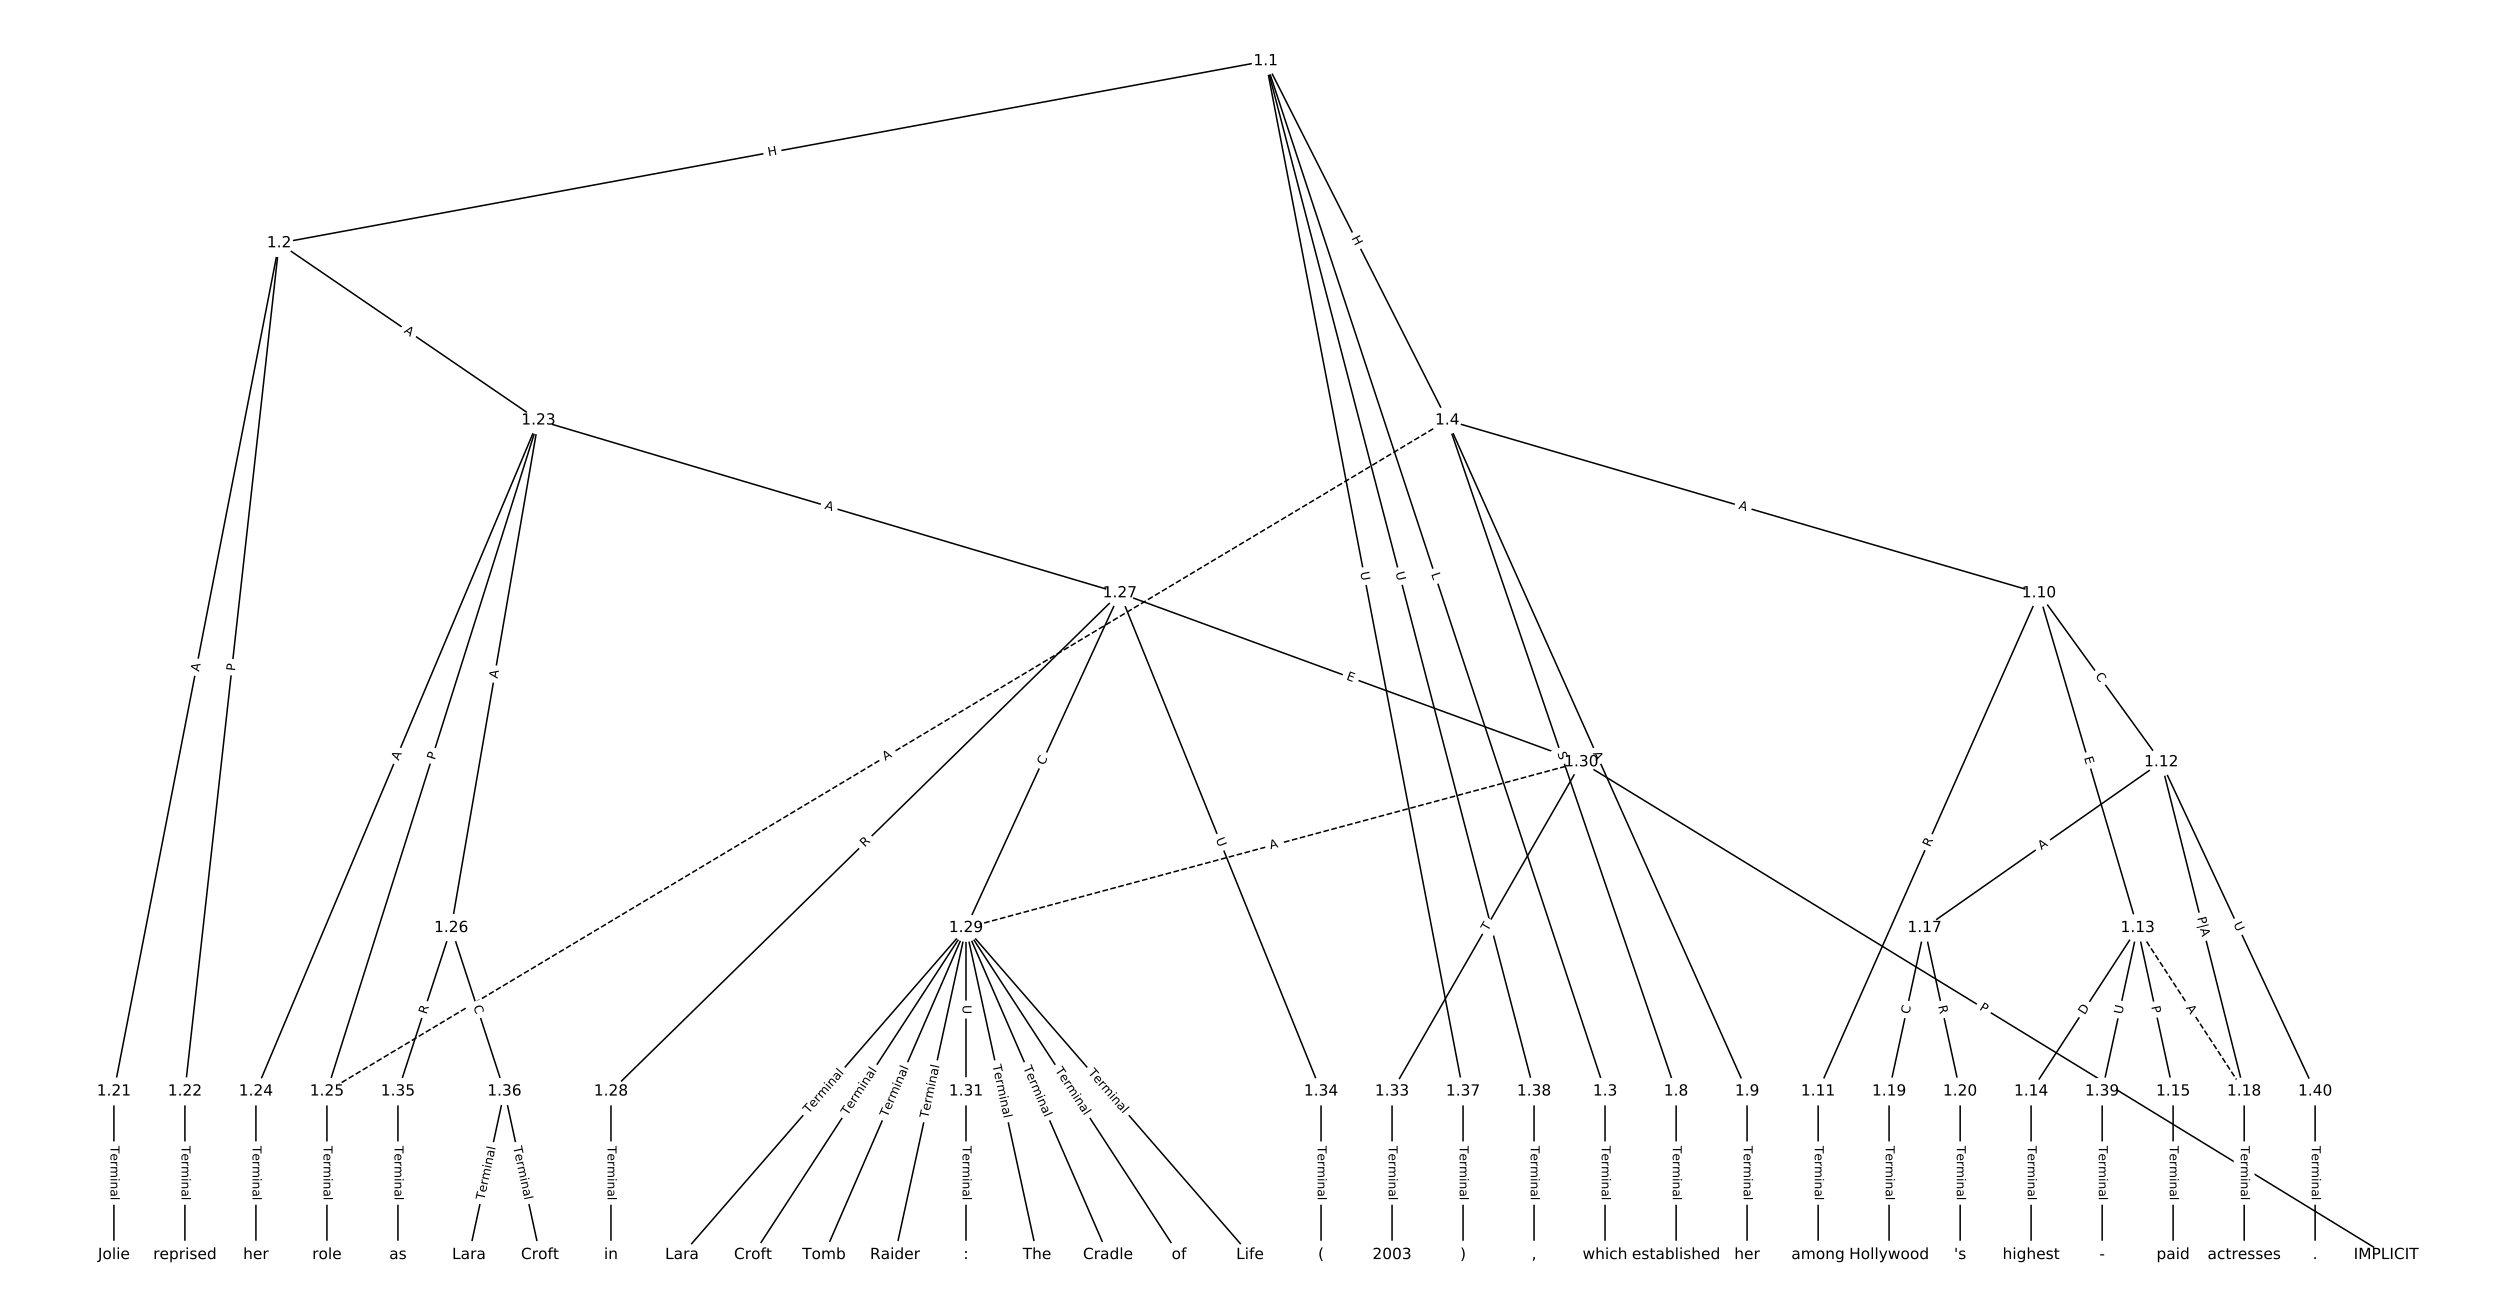 <?xml version="1.0" encoding="UTF-8"?>
<!DOCTYPE svg  PUBLIC '-//W3C//DTD SVG 1.1//EN'  'http://www.w3.org/Graphics/SVG/1.1/DTD/svg11.dtd'>
<svg width="1621.3pt" height="853.33pt" version="1.1" viewBox="0 0 1621.3 853.33" xmlns="http://www.w3.org/2000/svg" xmlns:xlink="http://www.w3.org/1999/xlink">
<defs>
<style type="text/css">*{stroke-linecap:butt;stroke-linejoin:round;white-space:pre;}</style>
</defs>
<path d="m0 853.33h1621.3v-853.33h-1621.3z" fill="#fff"/>
<g fill="none" stroke="#000">
<path d="m820.84 39.563-639.83 118.09" clip-path="url(#a)"/>
<path d="m820.84 39.563 220.08 668.18" clip-path="url(#a)"/>
<path d="m820.84 39.563 117.75 233.02" clip-path="url(#a)"/>
<path d="m820.84 39.563 127.98 668.18" clip-path="url(#a)"/>
<path d="m820.84 39.563 174.03 668.18" clip-path="url(#a)"/>
<path d="m181 157.66-107.13 550.09" clip-path="url(#a)"/>
<path d="m181 157.66-61.08 550.09" clip-path="url(#a)"/>
<path d="m181 157.66 168.21 114.92" clip-path="url(#a)"/>
<path d="m1040.9 707.74v106.03" clip-path="url(#a)"/>
<path d="m938.58 272.58 148.38 435.17" clip-path="url(#a)"/>
<path d="m938.58 272.58 194.43 435.17" clip-path="url(#a)"/>
<path d="m938.58 272.58 383.75 112.07" clip-path="url(#a)"/>
<path d="m938.58 272.58-726.56 435.17" clip-path="url(#a)" stroke-dasharray="3.7,1.6"/>
<path d="m1087 707.74v106.03" clip-path="url(#a)"/>
<path d="m1133 707.74v106.03" clip-path="url(#a)"/>
<path d="m1322.3 384.65-143.27 323.1" clip-path="url(#a)"/>
<path d="m1322.3 384.65 79.308 109.57" clip-path="url(#a)"/>
<path d="m1322.3 384.65 63.958 217.07" clip-path="url(#a)"/>
<path d="m1179.1 707.74v106.03" clip-path="url(#a)"/>
<path d="m1401.6 494.22-153.5 107.5" clip-path="url(#a)"/>
<path d="m1401.6 494.22 53.724 213.53" clip-path="url(#a)"/>
<path d="m1401.6 494.22 99.774 213.53" clip-path="url(#a)"/>
<path d="m1386.3 601.72-69.074 106.03" clip-path="url(#a)"/>
<path d="m1386.3 601.72 23.025 106.03" clip-path="url(#a)"/>
<path d="m1386.3 601.72 69.074 106.03" clip-path="url(#a)" stroke-dasharray="3.7,1.6"/>
<path d="m1386.3 601.72-23.025 106.03" clip-path="url(#a)"/>
<path d="m1317.2 707.74v106.03" clip-path="url(#a)"/>
<path d="m1409.3 707.74v106.03" clip-path="url(#a)"/>
<path d="m1248.1 601.72-23.025 106.03" clip-path="url(#a)"/>
<path d="m1248.1 601.72 23.025 106.03" clip-path="url(#a)"/>
<path d="m1455.4 707.74v106.03" clip-path="url(#a)"/>
<path d="m1225.1 707.74v106.03" clip-path="url(#a)"/>
<path d="m1271.2 707.74v106.03" clip-path="url(#a)"/>
<path d="m73.874 707.74v106.03" clip-path="url(#a)"/>
<path d="m119.92 707.74v106.03" clip-path="url(#a)"/>
<path d="m349.21 272.58-183.24 435.17" clip-path="url(#a)"/>
<path d="m349.21 272.58-137.19 435.17" clip-path="url(#a)"/>
<path d="m349.21 272.58-56.603 329.14" clip-path="url(#a)"/>
<path d="m349.21 272.58 377.03 112.07" clip-path="url(#a)"/>
<path d="m165.97 707.74v106.03" clip-path="url(#a)"/>
<path d="m212.02 707.74v106.03" clip-path="url(#a)"/>
<path d="m292.61 601.72-34.537 106.03" clip-path="url(#a)"/>
<path d="m292.61 601.72 34.537 106.03" clip-path="url(#a)"/>
<path d="m726.24 384.65-330.02 323.1" clip-path="url(#a)"/>
<path d="m726.24 384.65-99.774 217.07" clip-path="url(#a)"/>
<path d="m726.24 384.65 299.32 109.57" clip-path="url(#a)"/>
<path d="m726.24 384.65 130.47 323.1" clip-path="url(#a)"/>
<path d="m396.22 707.74v106.03" clip-path="url(#a)"/>
<path d="m626.47 601.72-184.2 212.05" clip-path="url(#a)"/>
<path d="m626.47 601.72-138.15 212.05" clip-path="url(#a)"/>
<path d="m626.47 601.72-92.099 212.05" clip-path="url(#a)"/>
<path d="m626.47 601.72-46.05 212.05" clip-path="url(#a)"/>
<path d="m626.47 601.72 46.05 212.05" clip-path="url(#a)"/>
<path d="m626.47 601.72 92.099 212.05" clip-path="url(#a)"/>
<path d="m626.47 601.72 138.15 212.05" clip-path="url(#a)"/>
<path d="m626.47 601.72 184.2 212.05" clip-path="url(#a)"/>
<path d="m626.47 601.72v106.03" clip-path="url(#a)"/>
<path d="m1025.6 494.22-399.1 107.5" clip-path="url(#a)" stroke-dasharray="3.7,1.6"/>
<path d="m1025.6 494.22 521.89 319.55" clip-path="url(#a)"/>
<path d="m1025.6 494.22-122.8 213.53" clip-path="url(#a)"/>
<path d="m626.47 707.74v106.03" clip-path="url(#a)"/>
<path d="m902.77 707.74v106.03" clip-path="url(#a)"/>
<path d="m856.72 707.74v106.03" clip-path="url(#a)"/>
<path d="m258.07 707.74v106.03" clip-path="url(#a)"/>
<path d="m327.15 707.74-23.025 106.03" clip-path="url(#a)"/>
<path d="m327.15 707.74 23.025 106.03" clip-path="url(#a)"/>
<path d="m948.82 707.74v106.03" clip-path="url(#a)"/>
<path d="m994.86 707.74v106.03" clip-path="url(#a)"/>
<path d="m1363.3 707.74v106.03" clip-path="url(#a)"/>
<path d="m1501.4 707.74v106.03" clip-path="url(#a)"/>
</g>
<path d="m499.1 105.32 5.916-1.092q2.36-0.436 1.925-2.796l-1.405-7.614q-0.436-2.36-2.796-1.925l-5.916 1.092q-2.36 0.436-1.925 2.796l1.405 7.614q0.436 2.36 2.796 1.925z" clip-path="url(#a)" fill="#fff" stroke="#fff"/>
<g clip-path="url(#a)">
<defs>
<path id="af" d="m9.812 72.906h9.859v-29.891h35.844v29.891h9.859v-72.906h-9.859v34.719h-35.844v-34.719h-9.859z"/>
</defs>
<g transform="translate(498.36 101.33) rotate(-10.457) scale(.08 -.08)">
<use xlink:href="#af"/>
</g>
</g>
<path d="m924.22 373.5 1.395 4.234q0.751 2.28 3.03 1.529l7.354-2.422q2.28-0.751 1.529-3.03l-1.395-4.234q-0.751-2.28-3.03-1.529l-7.354 2.422q-2.28 0.751-1.529 3.03z" clip-path="url(#a)" fill="#fff" stroke="#fff"/>
<g clip-path="url(#a)">
<defs>
<path id="y" d="m9.812 72.906h9.859v-64.609h35.5v-8.297h-45.359z"/>
</defs>
<g transform="translate(928.08 372.23) rotate(71.77) scale(.08 -.08)">
<use xlink:href="#y"/>
</g>
</g>
<path d="m872.76 156.21 2.713 5.37q1.082 2.142 3.224 1.06l6.91-3.492q2.142-1.082 1.06-3.224l-2.713-5.37q-1.082-2.142-3.224-1.06l-6.91 3.492q-2.142 1.082-1.06 3.224z" clip-path="url(#a)" fill="#fff" stroke="#fff"/>
<g clip-path="url(#a)">
<g transform="translate(876.38 154.38) rotate(63.192) scale(.08 -.08)">
<use xlink:href="#af"/>
</g>
</g>
<path d="m878.12 371.96 1.101 5.75q0.451 2.357 2.809 1.906l7.604-1.456q2.357-0.451 1.906-2.809l-1.101-5.75q-0.451-2.357-2.809-1.906l-7.604 1.456q-2.357 0.451-1.906 2.809z" clip-path="url(#a)" fill="#fff" stroke="#fff"/>
<g clip-path="url(#a)">
<defs>
<path id="t" d="m8.688 72.906h9.922v-44.297q0-11.719 4.234-16.875 4.25-5.141 13.781-5.141 9.469 0 13.719 5.141 4.25 5.156 4.25 16.875v44.297h9.906v-45.516q0-14.25-7.062-21.531-7.047-7.281-20.812-7.281-13.828 0-20.891 7.281-7.047 7.281-7.047 21.531z"/>
</defs>
<g transform="translate(882.11 371.19) rotate(79.157) scale(.08 -.08)">
<use xlink:href="#t"/>
</g>
</g>
<path d="m901.04 372.4 1.476 5.666q0.605 2.322 2.927 1.718l7.492-1.951q2.322-0.605 1.718-2.927l-1.476-5.666q-0.605-2.322-2.927-1.718l-7.492 1.951q-2.322 0.605-1.718 2.927z" clip-path="url(#a)" fill="#fff" stroke="#fff"/>
<g clip-path="url(#a)">
<g transform="translate(904.98 371.38) rotate(75.402) scale(.08 -.08)">
<use xlink:href="#t"/>
</g>
</g>
<path d="m133.07 436.59 1.046-5.372q0.459-2.356-1.897-2.814l-7.6-1.48q-2.356-0.459-2.814 1.897l-1.046 5.372q-0.459 2.356 1.897 2.814l7.6 1.48q2.356 0.459 2.814-1.897z" clip-path="url(#a)" fill="#fff" stroke="#fff"/>
<g clip-path="url(#a)">
<defs>
<path id="o" d="m34.188 63.188-13.391-36.281h26.812zm-5.578 9.719h11.188l27.781-72.906h-10.25l-6.641 18.703h-32.859l-6.641-18.703h-10.406z"/>
</defs>
<g transform="translate(129.08 435.81) rotate(-78.98) scale(.08 -.08)">
<use xlink:href="#o"/>
</g>
</g>
<path d="m156.43 435.79 0.532-4.794q0.265-2.385-2.12-2.65l-7.695-0.854q-2.385-0.265-2.65 2.12l-0.532 4.794q-0.265 2.385 2.12 2.65l7.695 0.854q2.385 0.265 2.65-2.12z" clip-path="url(#a)" fill="#fff" stroke="#fff"/>
<g clip-path="url(#a)">
<defs>
<path id="u" d="m19.672 64.797v-27.391h12.406q6.891 0 10.641 3.562 3.766 3.562 3.766 10.156 0 6.547-3.766 10.109-3.75 3.562-10.641 3.562zm-9.859 8.109h22.266q12.266 0 18.531-5.547 6.281-5.547 6.281-16.234 0-10.797-6.281-16.312-6.266-5.516-18.531-5.516h-12.406v-29.297h-9.859z"/>
</defs>
<g transform="translate(152.39 435.34) rotate(-83.664) scale(.08 -.08)">
<use xlink:href="#u"/>
</g>
</g>
<path d="m259.31 218.75 4.519 3.087q1.982 1.354 3.336-0.628l4.368-6.393q1.354-1.982-0.628-3.336l-4.519-3.087q-1.982-1.354-3.336 0.628l-4.368 6.393q-1.354 1.982 0.628 3.336z" clip-path="url(#a)" fill="#fff" stroke="#fff"/>
<g clip-path="url(#a)">
<g transform="translate(261.6 215.4) rotate(34.341) scale(.08 -.08)">
<use xlink:href="#o"/>
</g>
</g>
<path d="m1034.6 743.12v35.285q0 2.4 2.4 2.4h7.742q2.4 0 2.4-2.4v-35.285q0-2.4-2.4-2.4h-7.742q-2.4 0-2.4 2.4z" clip-path="url(#a)" fill="#fff" stroke="#fff"/>
<g clip-path="url(#a)">
<defs>
<path id="i" d="m-0.297 72.906h61.672v-8.312h-25.875v-64.594h-9.906v64.594h-25.891z"/>
<path id="d" d="m56.203 29.594v-4.391h-41.312q0.594-9.281 5.594-14.141t13.938-4.859q5.172 0 10.031 1.266t9.656 3.812v-8.5q-4.844-2.047-9.922-3.125t-10.297-1.078q-13.094 0-20.734 7.609-7.641 7.625-7.641 20.625 0 13.422 7.25 21.297 7.25 7.891 19.562 7.891 11.031 0 17.453-7.109 6.422-7.094 6.422-19.297zm-8.984 2.641q-0.094 7.359-4.125 11.75-4.031 4.406-10.672 4.406-7.516 0-12.031-4.25t-5.203-11.969z"/>
<path id="e" d="m41.109 46.297q-1.516 0.875-3.297 1.281-1.781 0.422-3.922 0.422-7.625 0-11.703-4.953t-4.078-14.234v-28.812h-9.031v54.688h9.031v-8.5q2.844 4.984 7.375 7.391 4.547 2.422 11.047 2.422 0.922 0 2.047-0.125 1.125-0.109 2.484-0.359z"/>
<path id="l" d="m52 44.188q3.375 6.062 8.062 8.938t11.031 2.875q8.547 0 13.188-5.984 4.641-5.969 4.641-17v-33.016h-9.031v32.719q0 7.859-2.797 11.656-2.781 3.812-8.484 3.812-6.984 0-11.047-4.641-4.047-4.625-4.047-12.641v-30.906h-9.031v32.719q0 7.906-2.781 11.688t-8.594 3.781q-6.891 0-10.953-4.656-4.047-4.656-4.047-12.625v-30.906h-9.031v54.688h9.031v-8.5q3.078 5.031 7.375 7.422t10.203 2.391q5.969 0 10.141-3.031 4.172-3.016 6.172-8.781z"/>
<path id="g" d="m9.422 54.688h8.984v-54.688h-8.984zm0 21.297h8.984v-11.391h-8.984z"/>
<path id="k" d="m54.891 33.016v-33.016h-8.984v32.719q0 7.766-3.031 11.609-3.031 3.859-9.078 3.859-7.281 0-11.484-4.641-4.203-4.625-4.203-12.641v-30.906h-9.031v54.688h9.031v-8.5q3.234 4.938 7.594 7.375 4.375 2.438 10.094 2.438 9.422 0 14.25-5.828 4.844-5.828 4.844-17.156z"/>
<path id="f" d="m34.281 27.484q-10.891 0-15.094-2.484t-4.203-8.5q0-4.781 3.156-7.594 3.156-2.797 8.562-2.797 7.484 0 12 5.297t4.516 14.078v2zm17.922 3.719v-31.203h-8.984v8.297q-3.078-4.969-7.672-7.344t-11.234-2.375q-8.391 0-13.359 4.719-4.953 4.719-4.953 12.625 0 9.219 6.172 13.906 6.188 4.688 18.438 4.688h12.609v0.891q0 6.203-4.078 9.594t-11.453 3.391q-4.688 0-9.141-1.125-4.438-1.125-8.531-3.375v8.312q4.922 1.906 9.562 2.844 4.641 0.953 9.031 0.953 11.875 0 17.734-6.156 5.859-6.141 5.859-18.641z"/>
<path id="h" d="m9.422 75.984h8.984v-75.984h-8.984z"/>
</defs>
<g transform="translate(1038.7 743.12) rotate(90) scale(.08 -.08)">
<use xlink:href="#i"/>
<use x="60.818" xlink:href="#d"/>
<use x="122.342" xlink:href="#e"/>
<use x="163.439" xlink:href="#l"/>
<use x="260.852" xlink:href="#g"/>
<use x="288.635" xlink:href="#k"/>
<use x="352.014" xlink:href="#f"/>
<use x="413.293" xlink:href="#h"/>
</g>
</g>
<path d="m1006 489.78 1.639 4.807q0.775 2.272 3.046 1.497l7.328-2.499q2.272-0.775 1.497-3.046l-1.639-4.807q-0.775-2.272-3.046-1.497l-7.328 2.499q-2.272 0.775-1.497 3.046z" clip-path="url(#a)" fill="#fff" stroke="#fff"/>
<g clip-path="url(#a)">
<defs>
<path id="ap" d="m53.516 70.516v-9.625q-5.609 2.688-10.594 4-4.984 1.328-9.625 1.328-8.047 0-12.422-3.125t-4.375-8.891q0-4.844 2.906-7.312 2.906-2.453 11.016-3.969l5.953-1.219q11.031-2.109 16.281-7.406t5.25-14.172q0-10.609-7.109-16.078-7.094-5.469-20.812-5.469-5.172 0-11.016 1.172-5.828 1.172-12.078 3.469v10.156q6-3.359 11.766-5.078 5.766-1.703 11.328-1.703 8.438 0 13.031 3.312 4.594 3.328 4.594 9.484 0 5.359-3.297 8.391t-10.812 4.547l-6.016 1.172q-11.031 2.188-15.969 6.875-4.922 4.688-4.922 13.047 0 9.672 6.812 15.234t18.766 5.562q5.141 0 10.453-0.938 5.328-0.922 10.891-2.766z"/>
</defs>
<g transform="translate(1009.9 488.47) rotate(71.172) scale(.08 -.08)">
<use xlink:href="#ap"/>
</g>
</g>
<path d="m1029 490.22 2.232 4.997q0.979 2.191 3.17 1.212l7.069-3.158q2.191-0.979 1.212-3.17l-2.232-4.997q-0.979-2.191-3.17-1.212l-7.069 3.158q-2.191 0.979-1.212 3.17z" clip-path="url(#a)" fill="#fff" stroke="#fff"/>
<g clip-path="url(#a)">
<g transform="translate(1032.7 488.56) rotate(65.925) scale(.08 -.08)">
<use xlink:href="#o"/>
</g>
</g>
<path d="m1126.1 333.86 5.253 1.534q2.304 0.673 2.977-1.631l2.17-7.432q0.673-2.304-1.631-2.977l-5.253-1.534q-2.304-0.673-2.977 1.631l-2.17 7.432q-0.673 2.304 1.631 2.977z" clip-path="url(#a)" fill="#fff" stroke="#fff"/>
<g clip-path="url(#a)">
<g transform="translate(1127.2 329.96) rotate(16.28) scale(.08 -.08)">
<use xlink:href="#o"/>
</g>
</g>
<path d="m576.18 496.95 4.695-2.812q2.059-1.233 0.826-3.292l-3.978-6.642q-1.233-2.059-3.292-0.826l-4.695 2.812q-2.059 1.233-0.826 3.292l3.978 6.642q1.233 2.059 3.292 0.826z" clip-path="url(#a)" fill="#fff" stroke="#fff"/>
<g clip-path="url(#a)">
<g transform="translate(574.09 493.46) rotate(-30.919) scale(.08 -.08)">
<use xlink:href="#o"/>
</g>
</g>
<path d="m1080.7 743.12v35.285q0 2.4 2.4 2.4h7.742q2.4 0 2.4-2.4v-35.285q0-2.4-2.4-2.4h-7.742q-2.4 0-2.4 2.4z" clip-path="url(#a)" fill="#fff" stroke="#fff"/>
<g clip-path="url(#a)">
<g transform="translate(1084.8 743.12) rotate(90) scale(.08 -.08)">
<use xlink:href="#i"/>
<use x="60.818" xlink:href="#d"/>
<use x="122.342" xlink:href="#e"/>
<use x="163.439" xlink:href="#l"/>
<use x="260.852" xlink:href="#g"/>
<use x="288.635" xlink:href="#k"/>
<use x="352.014" xlink:href="#f"/>
<use x="413.293" xlink:href="#h"/>
</g>
</g>
<path d="m1126.7 743.12v35.285q0 2.4 2.4 2.4h7.742q2.4 0 2.4-2.4v-35.285q0-2.4-2.4-2.4h-7.742q-2.4 0-2.4 2.4z" clip-path="url(#a)" fill="#fff" stroke="#fff"/>
<g clip-path="url(#a)">
<g transform="translate(1130.8 743.12) rotate(90) scale(.08 -.08)">
<use xlink:href="#i"/>
<use x="60.818" xlink:href="#d"/>
<use x="122.342" xlink:href="#e"/>
<use x="163.439" xlink:href="#l"/>
<use x="260.852" xlink:href="#g"/>
<use x="288.635" xlink:href="#k"/>
<use x="352.014" xlink:href="#f"/>
<use x="413.293" xlink:href="#h"/>
</g>
</g>
<path d="m1255.3 551.28 2.253-5.082q0.973-2.194-1.221-3.167l-7.078-3.138q-2.194-0.973-3.167 1.221l-2.253 5.082q-0.973 2.194 1.221 3.167l7.078 3.138q2.194 0.973 3.167-1.221z" clip-path="url(#a)" fill="#fff" stroke="#fff"/>
<g clip-path="url(#a)">
<defs>
<path id="x" d="m44.391 34.188q3.172-1.078 6.172-4.594t6.031-9.672l10.016-19.922h-10.609l-9.312 18.703q-3.625 7.328-7.016 9.719t-9.25 2.391h-10.75v-30.812h-9.859v72.906h22.266q12.5 0 18.656-5.234 6.156-5.219 6.156-15.766 0-6.891-3.203-11.438-3.203-4.531-9.297-6.281zm-24.719 30.609v-25.875h12.406q7.125 0 10.766 3.297t3.641 9.688-3.641 9.641-10.766 3.25z"/>
</defs>
<g transform="translate(1251.6 549.63) rotate(-66.087) scale(.08 -.08)">
<use xlink:href="#x"/>
</g>
</g>
<path d="m1355.3 440.85 3.275 4.525q1.407 1.944 3.351 0.537l6.272-4.54q1.944-1.407 0.537-3.351l-3.275-4.525q-1.407-1.944-3.351-0.537l-6.272 4.54q-1.944 1.407-0.537 3.351z" clip-path="url(#a)" fill="#fff" stroke="#fff"/>
<g clip-path="url(#a)">
<defs>
<path id="r" d="m64.406 67.281v-10.391q-4.984 4.641-10.625 6.922-5.641 2.297-11.984 2.297-12.5 0-19.141-7.641t-6.641-22.094q0-14.406 6.641-22.047t19.141-7.641q6.344 0 11.984 2.297t10.625 6.938v-10.312q-5.172-3.516-10.969-5.281-5.781-1.75-12.219-1.75-16.562 0-26.094 10.125-9.516 10.141-9.516 27.672 0 17.578 9.516 27.703 9.531 10.141 26.094 10.141 6.531 0 12.312-1.734 5.797-1.734 10.875-5.203z"/>
</defs>
<g transform="translate(1358.6 438.46) rotate(54.103) scale(.08 -.08)">
<use xlink:href="#r"/>
</g>
</g>
<path d="m1347.6 492.53 1.429 4.849q0.678 2.302 2.981 1.624l7.427-2.188q2.302-0.678 1.624-2.981l-1.429-4.849q-0.678-2.302-2.981-1.624l-7.427 2.188q-2.302 0.678-1.624 2.981z" clip-path="url(#a)" fill="#fff" stroke="#fff"/>
<g clip-path="url(#a)">
<defs>
<path id="ak" d="m9.812 72.906h46.094v-8.312h-36.234v-21.578h34.719v-8.297h-34.719v-26.422h37.109v-8.297h-46.969z"/>
</defs>
<g transform="translate(1351.5 491.38) rotate(73.583) scale(.08 -.08)">
<use xlink:href="#ak"/>
</g>
</g>
<path d="m1172.8 743.12v35.285q0 2.4 2.4 2.4h7.742q2.4 0 2.4-2.4v-35.285q0-2.4-2.4-2.4h-7.742q-2.4 0-2.4 2.4z" clip-path="url(#a)" fill="#fff" stroke="#fff"/>
<g clip-path="url(#a)">
<g transform="translate(1176.9 743.12) rotate(90) scale(.08 -.08)">
<use xlink:href="#i"/>
<use x="60.818" xlink:href="#d"/>
<use x="122.342" xlink:href="#e"/>
<use x="163.439" xlink:href="#l"/>
<use x="260.852" xlink:href="#g"/>
<use x="288.635" xlink:href="#k"/>
<use x="352.014" xlink:href="#f"/>
<use x="413.293" xlink:href="#h"/>
</g>
</g>
<path d="m1326.2 554.67 4.482-3.139q1.966-1.377 0.589-3.343l-4.441-6.342q-1.377-1.966-3.343-0.589l-4.482 3.139q-1.966 1.377-0.589 3.343l4.441 6.342q1.377 1.966 3.343 0.589z" clip-path="url(#a)" fill="#fff" stroke="#fff"/>
<g clip-path="url(#a)">
<g transform="translate(1323.9 551.35) rotate(-35.005) scale(.08 -.08)">
<use xlink:href="#o"/>
</g>
</g>
<path d="m1420.7 596.24 3.17 12.599q0.586 2.328 2.913 1.742l7.758-1.952q2.328-0.586 1.742-2.913l-3.17-12.599q-0.586-2.328-2.913-1.742l-7.758 1.952q-2.328 0.586-1.742 2.913z" clip-path="url(#a)" fill="#fff" stroke="#fff"/>
<g clip-path="url(#a)">
<defs>
<path id="az" d="m21 76.422v-100h-8.297v100z"/>
</defs>
<g transform="translate(1424.9 595.2) rotate(75.877) scale(.08 -.08)">
<use xlink:href="#u"/>
<use x="60.303" xlink:href="#az"/>
<use x="93.994" xlink:href="#o"/>
</g>
</g>
<path d="m1444.6 600.98 2.479 5.304q1.016 2.174 3.19 1.158l7.014-3.278q2.174-1.016 1.158-3.19l-2.479-5.304q-1.016-2.174-3.19-1.158l-7.014 3.278q-2.174 1.016-1.158 3.19z" clip-path="url(#a)" fill="#fff" stroke="#fff"/>
<g clip-path="url(#a)">
<g transform="translate(1448.3 599.26) rotate(64.955) scale(.08 -.08)">
<use xlink:href="#t"/>
</g>
</g>
<path d="m1355.3 660.74 3.362-5.161q1.31-2.011-0.701-3.321l-6.487-4.226q-2.011-1.31-3.321 0.701l-3.362 5.161q-1.31 2.011 0.701 3.321l6.487 4.226q2.011 1.31 3.321-0.701z" clip-path="url(#a)" fill="#fff" stroke="#fff"/>
<g clip-path="url(#a)">
<defs>
<path id="as" d="m19.672 64.797v-56.688h11.922q15.094 0 22.094 6.828 7 6.844 7 21.594 0 14.641-7 21.453t-22.094 6.812zm-9.859 8.109h20.266q21.188 0 31.094-8.812 9.922-8.812 9.922-27.562 0-18.859-9.969-27.703-9.953-8.828-31.047-8.828h-20.266z"/>
</defs>
<g transform="translate(1351.9 658.52) rotate(-56.916) scale(.08 -.08)">
<use xlink:href="#as"/>
</g>
</g>
<path d="m1391.2 653.71 1.024 4.714q0.509 2.345 2.855 1.836l7.566-1.643q2.345-0.509 1.836-2.855l-1.024-4.714q-0.509-2.345-2.855-1.836l-7.566 1.643q-2.345 0.509-1.836 2.855z" clip-path="url(#a)" fill="#fff" stroke="#fff"/>
<g clip-path="url(#a)">
<g transform="translate(1395.1 652.84) rotate(77.748) scale(.08 -.08)">
<use xlink:href="#u"/>
</g>
</g>
<path d="m1414.1 655.86 2.987 4.585q1.31 2.011 3.321 0.701l6.487-4.226q2.011-1.31 0.701-3.321l-2.987-4.585q-1.31-2.011-3.321-0.701l-6.487 4.226q-2.011 1.31-0.701 3.321z" clip-path="url(#a)" fill="#fff" stroke="#fff"/>
<g clip-path="url(#a)">
<g transform="translate(1417.5 653.64) rotate(56.916) scale(.08 -.08)">
<use xlink:href="#o"/>
</g>
</g>
<path d="m1380.3 658.92 1.242-5.722q0.509-2.345-1.836-2.855l-7.566-1.643q-2.345-0.509-2.855 1.836l-1.242 5.722q-0.509 2.345 1.836 2.855l7.566 1.643q2.345 0.509 2.855-1.836z" clip-path="url(#a)" fill="#fff" stroke="#fff"/>
<g clip-path="url(#a)">
<g transform="translate(1376.3 658.06) rotate(-77.748) scale(.08 -.08)">
<use xlink:href="#t"/>
</g>
</g>
<path d="m1310.9 743.12v35.285q0 2.4 2.4 2.4h7.742q2.4 0 2.4-2.4v-35.285q0-2.4-2.4-2.4h-7.742q-2.4 0-2.4 2.4z" clip-path="url(#a)" fill="#fff" stroke="#fff"/>
<g clip-path="url(#a)">
<g transform="translate(1315 743.12) rotate(90) scale(.08 -.08)">
<use xlink:href="#i"/>
<use x="60.818" xlink:href="#d"/>
<use x="122.342" xlink:href="#e"/>
<use x="163.439" xlink:href="#l"/>
<use x="260.852" xlink:href="#g"/>
<use x="288.635" xlink:href="#k"/>
<use x="352.014" xlink:href="#f"/>
<use x="413.293" xlink:href="#h"/>
</g>
</g>
<path d="m1403 743.12v35.285q0 2.4 2.4 2.4h7.742q2.4 0 2.4-2.4v-35.285q0-2.4-2.4-2.4h-7.742q-2.4 0-2.4 2.4z" clip-path="url(#a)" fill="#fff" stroke="#fff"/>
<g clip-path="url(#a)">
<g transform="translate(1407.1 743.12) rotate(90) scale(.08 -.08)">
<use xlink:href="#i"/>
<use x="60.818" xlink:href="#d"/>
<use x="122.342" xlink:href="#e"/>
<use x="163.439" xlink:href="#l"/>
<use x="260.852" xlink:href="#g"/>
<use x="288.635" xlink:href="#k"/>
<use x="352.014" xlink:href="#f"/>
<use x="413.293" xlink:href="#h"/>
</g>
</g>
<path d="m1242.2 658.79 1.185-5.459q0.509-2.345-1.836-2.855l-7.566-1.643q-2.345-0.509-2.855 1.836l-1.185 5.459q-0.509 2.345 1.836 2.855l7.566 1.643q2.345 0.509 2.855-1.836z" clip-path="url(#a)" fill="#fff" stroke="#fff"/>
<g clip-path="url(#a)">
<g transform="translate(1238.2 657.93) rotate(-77.748) scale(.08 -.08)">
<use xlink:href="#r"/>
</g>
</g>
<path d="m1252.9 653.35 1.18 5.432q0.509 2.345 2.855 1.836l7.566-1.643q2.345-0.509 1.836-2.855l-1.18-5.432q-0.509-2.345-2.855-1.836l-7.566 1.643q-2.345 0.509-1.836 2.855z" clip-path="url(#a)" fill="#fff" stroke="#fff"/>
<g clip-path="url(#a)">
<g transform="translate(1256.9 652.48) rotate(77.748) scale(.08 -.08)">
<use xlink:href="#x"/>
</g>
</g>
<path d="m1449.1 743.12v35.285q0 2.4 2.4 2.4h7.742q2.4 0 2.4-2.4v-35.285q0-2.4-2.4-2.4h-7.742q-2.4 0-2.4 2.4z" clip-path="url(#a)" fill="#fff" stroke="#fff"/>
<g clip-path="url(#a)">
<g transform="translate(1453.2 743.12) rotate(90) scale(.08 -.08)">
<use xlink:href="#i"/>
<use x="60.818" xlink:href="#d"/>
<use x="122.342" xlink:href="#e"/>
<use x="163.439" xlink:href="#l"/>
<use x="260.852" xlink:href="#g"/>
<use x="288.635" xlink:href="#k"/>
<use x="352.014" xlink:href="#f"/>
<use x="413.293" xlink:href="#h"/>
</g>
</g>
<path d="m1218.8 743.12v35.285q0 2.4 2.4 2.4h7.742q2.4 0 2.4-2.4v-35.285q0-2.4-2.4-2.4h-7.742q-2.4 0-2.4 2.4z" clip-path="url(#a)" fill="#fff" stroke="#fff"/>
<g clip-path="url(#a)">
<g transform="translate(1222.9 743.12) rotate(90) scale(.08 -.08)">
<use xlink:href="#i"/>
<use x="60.818" xlink:href="#d"/>
<use x="122.342" xlink:href="#e"/>
<use x="163.439" xlink:href="#l"/>
<use x="260.852" xlink:href="#g"/>
<use x="288.635" xlink:href="#k"/>
<use x="352.014" xlink:href="#f"/>
<use x="413.293" xlink:href="#h"/>
</g>
</g>
<path d="m1264.9 743.12v35.285q0 2.4 2.4 2.4h7.742q2.4 0 2.4-2.4v-35.285q0-2.4-2.4-2.4h-7.742q-2.4 0-2.4 2.4z" clip-path="url(#a)" fill="#fff" stroke="#fff"/>
<g clip-path="url(#a)">
<g transform="translate(1269 743.12) rotate(90) scale(.08 -.08)">
<use xlink:href="#i"/>
<use x="60.818" xlink:href="#d"/>
<use x="122.342" xlink:href="#e"/>
<use x="163.439" xlink:href="#l"/>
<use x="260.852" xlink:href="#g"/>
<use x="288.635" xlink:href="#k"/>
<use x="352.014" xlink:href="#f"/>
<use x="413.293" xlink:href="#h"/>
</g>
</g>
<path d="m67.603 743.12v35.285q0 2.4 2.4 2.4h7.742q2.4 0 2.4-2.4v-35.285q0-2.4-2.4-2.4h-7.742q-2.4 0-2.4 2.4z" clip-path="url(#a)" fill="#fff" stroke="#fff"/>
<g clip-path="url(#a)">
<g transform="translate(71.667 743.12) rotate(90) scale(.08 -.08)">
<use xlink:href="#i"/>
<use x="60.818" xlink:href="#d"/>
<use x="122.342" xlink:href="#e"/>
<use x="163.439" xlink:href="#l"/>
<use x="260.852" xlink:href="#g"/>
<use x="288.635" xlink:href="#k"/>
<use x="352.014" xlink:href="#f"/>
<use x="413.293" xlink:href="#h"/>
</g>
</g>
<path d="m113.65 743.12v35.285q0 2.4 2.4 2.4h7.742q2.4 0 2.4-2.4v-35.285q0-2.4-2.4-2.4h-7.742q-2.4 0-2.4 2.4z" clip-path="url(#a)" fill="#fff" stroke="#fff"/>
<g clip-path="url(#a)">
<g transform="translate(117.72 743.12) rotate(90) scale(.08 -.08)">
<use xlink:href="#i"/>
<use x="60.818" xlink:href="#d"/>
<use x="122.342" xlink:href="#e"/>
<use x="163.439" xlink:href="#l"/>
<use x="260.852" xlink:href="#g"/>
<use x="288.635" xlink:href="#k"/>
<use x="352.014" xlink:href="#f"/>
<use x="413.293" xlink:href="#h"/>
</g>
</g>
<path d="m262.31 495.12 2.124-5.044q0.931-2.212-1.28-3.143l-7.136-3.005q-2.212-0.931-3.143 1.28l-2.124 5.044q-0.931 2.212 1.28 3.143l7.136 3.005q2.212 0.931 3.143-1.28z" clip-path="url(#a)" fill="#fff" stroke="#fff"/>
<g clip-path="url(#a)">
<g transform="translate(258.57 493.54) rotate(-67.165) scale(.08 -.08)">
<use xlink:href="#o"/>
</g>
</g>
<path d="m285.87 494.35 1.45-4.601q0.722-2.289-1.567-3.011l-7.384-2.328q-2.289-0.722-3.011 1.567l-1.45 4.601q-0.722 2.289 1.567 3.011l7.384 2.328q2.289 0.722 3.011-1.567z" clip-path="url(#a)" fill="#fff" stroke="#fff"/>
<g clip-path="url(#a)">
<g transform="translate(282 493.13) rotate(-72.502) scale(.08 -.08)">
<use xlink:href="#u"/>
</g>
</g>
<path d="m326.63 440.91 0.927-5.393q0.407-2.365-1.958-2.772l-7.63-1.312q-2.365-0.407-2.772 1.958l-0.927 5.393q-0.407 2.365 1.958 2.772l7.63 1.312q2.365 0.407 2.772-1.958z" clip-path="url(#a)" fill="#fff" stroke="#fff"/>
<g clip-path="url(#a)">
<g transform="translate(322.62 440.22) rotate(-80.242) scale(.08 -.08)">
<use xlink:href="#o"/>
</g>
</g>
<path d="m533.32 333.84 5.246 1.559q2.3 0.684 2.984-1.617l2.206-7.422q0.684-2.3-1.617-2.984l-5.246-1.559q-2.3-0.684-2.984 1.617l-2.206 7.422q-0.684 2.3 1.617 2.984z" clip-path="url(#a)" fill="#fff" stroke="#fff"/>
<g clip-path="url(#a)">
<g transform="translate(534.48 329.95) rotate(16.554) scale(.08 -.08)">
<use xlink:href="#o"/>
</g>
</g>
<path d="m159.7 743.12v35.285q0 2.4 2.4 2.4h7.742q2.4 0 2.4-2.4v-35.285q0-2.4-2.4-2.4h-7.742q-2.4 0-2.4 2.4z" clip-path="url(#a)" fill="#fff" stroke="#fff"/>
<g clip-path="url(#a)">
<g transform="translate(163.77 743.12) rotate(90) scale(.08 -.08)">
<use xlink:href="#i"/>
<use x="60.818" xlink:href="#d"/>
<use x="122.342" xlink:href="#e"/>
<use x="163.439" xlink:href="#l"/>
<use x="260.852" xlink:href="#g"/>
<use x="288.635" xlink:href="#k"/>
<use x="352.014" xlink:href="#f"/>
<use x="413.293" xlink:href="#h"/>
</g>
</g>
<path d="m205.75 743.12v35.285q0 2.4 2.4 2.4h7.742q2.4 0 2.4-2.4v-35.285q0-2.4-2.4-2.4h-7.742q-2.4 0-2.4 2.4z" clip-path="url(#a)" fill="#fff" stroke="#fff"/>
<g clip-path="url(#a)">
<g transform="translate(209.82 743.12) rotate(90) scale(.08 -.08)">
<use xlink:href="#i"/>
<use x="60.818" xlink:href="#d"/>
<use x="122.342" xlink:href="#e"/>
<use x="163.439" xlink:href="#l"/>
<use x="260.852" xlink:href="#g"/>
<use x="288.635" xlink:href="#k"/>
<use x="352.014" xlink:href="#f"/>
<use x="413.293" xlink:href="#h"/>
</g>
</g>
<path d="m280.44 659.32 1.722-5.285q0.743-2.282-1.539-3.025l-7.362-2.398q-2.282-0.743-3.025 1.539l-1.722 5.285q-0.743 2.282 1.539 3.025l7.362 2.398q2.282 0.743 3.025-1.539z" clip-path="url(#a)" fill="#fff" stroke="#fff"/>
<g clip-path="url(#a)">
<g transform="translate(276.58 658.06) rotate(-71.957) scale(.08 -.08)">
<use xlink:href="#x"/>
</g>
</g>
<path d="m303.05 654.02 1.73 5.312q0.743 2.282 3.025 1.539l7.362-2.398q2.282-0.743 1.539-3.025l-1.73-5.312q-0.743-2.282-3.025-1.539l-7.362 2.398q-2.282 0.743-1.539 3.025z" clip-path="url(#a)" fill="#fff" stroke="#fff"/>
<g clip-path="url(#a)">
<g transform="translate(306.91 652.76) rotate(71.957) scale(.08 -.08)">
<use xlink:href="#r"/>
</g>
</g>
<path d="m563.63 552.62 3.972-3.889q1.715-1.679 0.036-3.394l-5.416-5.532q-1.679-1.715-3.394-0.036l-3.972 3.889q-1.715 1.679-0.036 3.394l5.416 5.532q1.679 1.715 3.394 0.036z" clip-path="url(#a)" fill="#fff" stroke="#fff"/>
<g clip-path="url(#a)">
<g transform="translate(560.79 549.72) rotate(-44.393) scale(.08 -.08)">
<use xlink:href="#x"/>
</g>
</g>
<path d="m680.89 498.34 2.333-5.076q1.002-2.181-1.178-3.183l-7.035-3.233q-2.181-1.002-3.183 1.178l-2.333 5.076q-1.002 2.181 1.178 3.183l7.035 3.233q2.181 1.002 3.183-1.178z" clip-path="url(#a)" fill="#fff" stroke="#fff"/>
<g clip-path="url(#a)">
<g transform="translate(677.19 496.64) rotate(-65.315) scale(.08 -.08)">
<use xlink:href="#r"/>
</g>
</g>
<path d="m871.37 444.45 4.747 1.738q2.254 0.825 3.079-1.429l2.662-7.271q0.825-2.254-1.429-3.079l-4.747-1.738q-2.254-0.825-3.079 1.429l-2.662 7.271q-0.825 2.254 1.429 3.079z" clip-path="url(#a)" fill="#fff" stroke="#fff"/>
<g clip-path="url(#a)">
<g transform="translate(872.77 440.64) rotate(20.106) scale(.08 -.08)">
<use xlink:href="#ak"/>
</g>
</g>
<path d="m784.57 545.83 2.192 5.429q0.899 2.225 3.124 1.327l7.179-2.899q2.225-0.899 1.327-3.124l-2.192-5.429q-0.899-2.225-3.124-1.327l-7.179 2.899q-2.225 0.899-1.327 3.124z" clip-path="url(#a)" fill="#fff" stroke="#fff"/>
<g clip-path="url(#a)">
<g transform="translate(788.34 544.31) rotate(68.01) scale(.08 -.08)">
<use xlink:href="#t"/>
</g>
</g>
<path d="m389.95 743.12v35.285q0 2.4 2.4 2.4h7.742q2.4 0 2.4-2.4v-35.285q0-2.4-2.4-2.4h-7.742q-2.4 0-2.4 2.4z" clip-path="url(#a)" fill="#fff" stroke="#fff"/>
<g clip-path="url(#a)">
<g transform="translate(394.01 743.12) rotate(90) scale(.08 -.08)">
<use xlink:href="#i"/>
<use x="60.818" xlink:href="#d"/>
<use x="122.342" xlink:href="#e"/>
<use x="163.439" xlink:href="#l"/>
<use x="260.852" xlink:href="#g"/>
<use x="288.635" xlink:href="#k"/>
<use x="352.014" xlink:href="#f"/>
<use x="413.293" xlink:href="#h"/>
</g>
</g>
<path d="m527.53 725.18 23.139-26.638q1.574-1.812-0.238-3.386l-5.845-5.077q-1.812-1.574-3.386 0.238l-23.139 26.638q-1.574 1.812 0.238 3.386l5.845 5.077q1.812 1.574 3.386-0.238z" clip-path="url(#a)" fill="#fff" stroke="#fff"/>
<g clip-path="url(#a)">
<g transform="translate(524.47 722.51) rotate(-49.021) scale(.08 -.08)">
<use xlink:href="#i"/>
<use x="60.818" xlink:href="#d"/>
<use x="122.342" xlink:href="#e"/>
<use x="163.439" xlink:href="#l"/>
<use x="260.852" xlink:href="#g"/>
<use x="288.635" xlink:href="#k"/>
<use x="352.014" xlink:href="#f"/>
<use x="413.293" xlink:href="#h"/>
</g>
</g>
<path d="m553.02 725.95 19.261-29.564q1.31-2.011-0.701-3.321l-6.487-4.226q-2.011-1.31-3.321 0.701l-19.261 29.564q-1.31 2.011 0.701 3.321l6.487 4.226q2.011 1.31 3.321-0.701z" clip-path="url(#a)" fill="#fff" stroke="#fff"/>
<g clip-path="url(#a)">
<g transform="translate(549.61 723.73) rotate(-56.916) scale(.08 -.08)">
<use xlink:href="#i"/>
<use x="60.818" xlink:href="#d"/>
<use x="122.342" xlink:href="#e"/>
<use x="163.439" xlink:href="#l"/>
<use x="260.852" xlink:href="#g"/>
<use x="288.635" xlink:href="#k"/>
<use x="352.014" xlink:href="#f"/>
<use x="413.293" xlink:href="#h"/>
</g>
</g>
<path d="m579.14 726.42 14.057-32.364q0.956-2.201-1.245-3.157l-7.102-3.084q-2.201-0.956-3.157 1.245l-14.057 32.364q-0.956 2.201 1.245 3.157l7.102 3.084q2.201 0.956 3.157-1.245z" clip-path="url(#a)" fill="#fff" stroke="#fff"/>
<g clip-path="url(#a)">
<g transform="translate(575.42 724.81) rotate(-66.524) scale(.08 -.08)">
<use xlink:href="#i"/>
<use x="60.818" xlink:href="#d"/>
<use x="122.342" xlink:href="#e"/>
<use x="163.439" xlink:href="#l"/>
<use x="260.852" xlink:href="#g"/>
<use x="288.635" xlink:href="#k"/>
<use x="352.014" xlink:href="#f"/>
<use x="413.293" xlink:href="#h"/>
</g>
</g>
<path d="m605.83 726.32 7.488-34.481q0.509-2.345-1.836-2.855l-7.566-1.643q-2.345-0.509-2.855 1.836l-7.488 34.481q-0.509 2.345 1.836 2.855l7.566 1.643q2.345 0.509 2.855-1.836z" clip-path="url(#a)" fill="#fff" stroke="#fff"/>
<g clip-path="url(#a)">
<g transform="translate(601.86 725.45) rotate(-77.748) scale(.08 -.08)">
<use xlink:href="#i"/>
<use x="60.818" xlink:href="#d"/>
<use x="122.342" xlink:href="#e"/>
<use x="163.439" xlink:href="#l"/>
<use x="260.852" xlink:href="#g"/>
<use x="288.635" xlink:href="#k"/>
<use x="352.014" xlink:href="#f"/>
<use x="413.293" xlink:href="#h"/>
</g>
</g>
<path d="m639.62 691.83 7.488 34.481q0.509 2.345 2.855 1.836l7.566-1.643q2.345-0.509 1.836-2.855l-7.488-34.481q-0.509-2.345-2.855-1.836l-7.566 1.643q-2.345 0.509-1.836 2.855z" clip-path="url(#a)" fill="#fff" stroke="#fff"/>
<g clip-path="url(#a)">
<g transform="translate(643.59 690.97) rotate(77.748) scale(.08 -.08)">
<use xlink:href="#i"/>
<use x="60.818" xlink:href="#d"/>
<use x="122.342" xlink:href="#e"/>
<use x="163.439" xlink:href="#l"/>
<use x="260.852" xlink:href="#g"/>
<use x="288.635" xlink:href="#k"/>
<use x="352.014" xlink:href="#f"/>
<use x="413.293" xlink:href="#h"/>
</g>
</g>
<path d="m659.74 694.06 14.057 32.364q0.956 2.201 3.157 1.245l7.102-3.084q2.201-0.956 1.245-3.157l-14.057-32.364q-0.956-2.201-3.157-1.245l-7.102 3.084q-2.201 0.956-1.245 3.157z" clip-path="url(#a)" fill="#fff" stroke="#fff"/>
<g clip-path="url(#a)">
<g transform="translate(663.47 692.44) rotate(66.524) scale(.08 -.08)">
<use xlink:href="#i"/>
<use x="60.818" xlink:href="#d"/>
<use x="122.342" xlink:href="#e"/>
<use x="163.439" xlink:href="#l"/>
<use x="260.852" xlink:href="#g"/>
<use x="288.635" xlink:href="#k"/>
<use x="352.014" xlink:href="#f"/>
<use x="413.293" xlink:href="#h"/>
</g>
</g>
<path d="m680.66 696.39 19.261 29.564q1.31 2.011 3.321 0.701l6.487-4.226q2.011-1.31 0.701-3.321l-19.261-29.564q-1.31-2.011-3.321-0.701l-6.487 4.226q-2.011 1.31-0.701 3.321z" clip-path="url(#a)" fill="#fff" stroke="#fff"/>
<g clip-path="url(#a)">
<g transform="translate(684.06 694.17) rotate(56.916) scale(.08 -.08)">
<use xlink:href="#i"/>
<use x="60.818" xlink:href="#d"/>
<use x="122.342" xlink:href="#e"/>
<use x="163.439" xlink:href="#l"/>
<use x="260.852" xlink:href="#g"/>
<use x="288.635" xlink:href="#k"/>
<use x="352.014" xlink:href="#f"/>
<use x="413.293" xlink:href="#h"/>
</g>
</g>
<path d="m702.26 698.54 23.139 26.638q1.574 1.812 3.386 0.238l5.845-5.077q1.812-1.574 0.238-3.386l-23.139-26.638q-1.574-1.812-3.386-0.238l-5.845 5.077q-1.812 1.574-0.238 3.386z" clip-path="url(#a)" fill="#fff" stroke="#fff"/>
<g clip-path="url(#a)">
<g transform="translate(705.33 695.87) rotate(49.021) scale(.08 -.08)">
<use xlink:href="#i"/>
<use x="60.818" xlink:href="#d"/>
<use x="122.342" xlink:href="#e"/>
<use x="163.439" xlink:href="#l"/>
<use x="260.852" xlink:href="#g"/>
<use x="288.635" xlink:href="#k"/>
<use x="352.014" xlink:href="#f"/>
<use x="413.293" xlink:href="#h"/>
</g>
</g>
<path d="m620.2 651.8v5.855q0 2.4 2.4 2.4h7.742q2.4 0 2.4-2.4v-5.855q0-2.4-2.4-2.4h-7.742q-2.4 0-2.4 2.4z" clip-path="url(#a)" fill="#fff" stroke="#fff"/>
<g clip-path="url(#a)">
<g transform="translate(624.26 651.8) rotate(90) scale(.08 -.08)">
<use xlink:href="#t"/>
</g>
</g>
<path d="m825.01 554.73 5.284-1.423q2.317-0.624 1.693-2.942l-2.014-7.476q-0.624-2.317-2.942-1.693l-5.284 1.423q-2.317 0.624-1.693 2.942l2.014 7.476q0.624 2.317 2.942 1.693z" clip-path="url(#a)" fill="#fff" stroke="#fff"/>
<g clip-path="url(#a)">
<g transform="translate(823.95 550.81) rotate(-15.075) scale(.08 -.08)">
<use xlink:href="#o"/>
</g>
</g>
<path d="m1281.2 658.08 4.114 2.519q2.047 1.253 3.3-0.794l4.043-6.603q1.253-2.047-0.794-3.3l-4.114-2.519q-2.047-1.253-3.3 0.794l-4.043 6.603q-1.253 2.047 0.794 3.3z" clip-path="url(#a)" fill="#fff" stroke="#fff"/>
<g clip-path="url(#a)">
<g transform="translate(1283.3 654.62) rotate(31.479) scale(.08 -.08)">
<use xlink:href="#u"/>
</g>
</g>
<path d="m968.38 606.22 2.436-4.236q1.196-2.08-0.884-3.277l-6.712-3.86q-2.08-1.196-3.277 0.884l-2.436 4.236q-1.196 2.08 0.884 3.277l6.712 3.86q2.08 1.196 3.277-0.884z" clip-path="url(#a)" fill="#fff" stroke="#fff"/>
<g clip-path="url(#a)">
<g transform="translate(964.86 604.2) rotate(-60.097) scale(.08 -.08)">
<use xlink:href="#i"/>
</g>
</g>
<path d="m620.2 743.12v35.285q0 2.4 2.4 2.4h7.742q2.4 0 2.4-2.4v-35.285q0-2.4-2.4-2.4h-7.742q-2.4 0-2.4 2.4z" clip-path="url(#a)" fill="#fff" stroke="#fff"/>
<g clip-path="url(#a)">
<g transform="translate(624.26 743.12) rotate(90) scale(.08 -.08)">
<use xlink:href="#i"/>
<use x="60.818" xlink:href="#d"/>
<use x="122.342" xlink:href="#e"/>
<use x="163.439" xlink:href="#l"/>
<use x="260.852" xlink:href="#g"/>
<use x="288.635" xlink:href="#k"/>
<use x="352.014" xlink:href="#f"/>
<use x="413.293" xlink:href="#h"/>
</g>
</g>
<path d="m896.49 743.12v35.285q0 2.4 2.4 2.4h7.742q2.4 0 2.4-2.4v-35.285q0-2.4-2.4-2.4h-7.742q-2.4 0-2.4 2.4z" clip-path="url(#a)" fill="#fff" stroke="#fff"/>
<g clip-path="url(#a)">
<g transform="translate(900.56 743.12) rotate(90) scale(.08 -.08)">
<use xlink:href="#i"/>
<use x="60.818" xlink:href="#d"/>
<use x="122.342" xlink:href="#e"/>
<use x="163.439" xlink:href="#l"/>
<use x="260.852" xlink:href="#g"/>
<use x="288.635" xlink:href="#k"/>
<use x="352.014" xlink:href="#f"/>
<use x="413.293" xlink:href="#h"/>
</g>
</g>
<path d="m850.44 743.12v35.285q0 2.4 2.4 2.4h7.742q2.4 0 2.4-2.4v-35.285q0-2.4-2.4-2.4h-7.742q-2.4 0-2.4 2.4z" clip-path="url(#a)" fill="#fff" stroke="#fff"/>
<g clip-path="url(#a)">
<g transform="translate(854.51 743.12) rotate(90) scale(.08 -.08)">
<use xlink:href="#i"/>
<use x="60.818" xlink:href="#d"/>
<use x="122.342" xlink:href="#e"/>
<use x="163.439" xlink:href="#l"/>
<use x="260.852" xlink:href="#g"/>
<use x="288.635" xlink:href="#k"/>
<use x="352.014" xlink:href="#f"/>
<use x="413.293" xlink:href="#h"/>
</g>
</g>
<path d="m251.8 743.12v35.285q0 2.4 2.4 2.4h7.742q2.4 0 2.4-2.4v-35.285q0-2.4-2.4-2.4h-7.742q-2.4 0-2.4 2.4z" clip-path="url(#a)" fill="#fff" stroke="#fff"/>
<g clip-path="url(#a)">
<g transform="translate(255.86 743.12) rotate(90) scale(.08 -.08)">
<use xlink:href="#i"/>
<use x="60.818" xlink:href="#d"/>
<use x="122.342" xlink:href="#e"/>
<use x="163.439" xlink:href="#l"/>
<use x="260.852" xlink:href="#g"/>
<use x="288.635" xlink:href="#k"/>
<use x="352.014" xlink:href="#f"/>
<use x="413.293" xlink:href="#h"/>
</g>
</g>
<path d="m318.02 779.33 7.488-34.481q0.509-2.345-1.836-2.855l-7.566-1.643q-2.345-0.509-2.855 1.836l-7.488 34.481q-0.509 2.345 1.836 2.855l7.566 1.643q2.345 0.509 2.855-1.836z" clip-path="url(#a)" fill="#fff" stroke="#fff"/>
<g clip-path="url(#a)">
<g transform="translate(314.05 778.47) rotate(-77.748) scale(.08 -.08)">
<use xlink:href="#i"/>
<use x="60.818" xlink:href="#d"/>
<use x="122.342" xlink:href="#e"/>
<use x="163.439" xlink:href="#l"/>
<use x="260.852" xlink:href="#g"/>
<use x="288.635" xlink:href="#k"/>
<use x="352.014" xlink:href="#f"/>
<use x="413.293" xlink:href="#h"/>
</g>
</g>
<path d="m328.79 744.85 7.488 34.481q0.509 2.345 2.855 1.836l7.566-1.643q2.345-0.509 1.836-2.855l-7.488-34.481q-0.509-2.345-2.855-1.836l-7.566 1.643q-2.345 0.509-1.836 2.855z" clip-path="url(#a)" fill="#fff" stroke="#fff"/>
<g clip-path="url(#a)">
<g transform="translate(332.76 743.99) rotate(77.748) scale(.08 -.08)">
<use xlink:href="#i"/>
<use x="60.818" xlink:href="#d"/>
<use x="122.342" xlink:href="#e"/>
<use x="163.439" xlink:href="#l"/>
<use x="260.852" xlink:href="#g"/>
<use x="288.635" xlink:href="#k"/>
<use x="352.014" xlink:href="#f"/>
<use x="413.293" xlink:href="#h"/>
</g>
</g>
<path d="m942.54 743.12v35.285q0 2.4 2.4 2.4h7.742q2.4 0 2.4-2.4v-35.285q0-2.4-2.4-2.4h-7.742q-2.4 0-2.4 2.4z" clip-path="url(#a)" fill="#fff" stroke="#fff"/>
<g clip-path="url(#a)">
<g transform="translate(946.61 743.12) rotate(90) scale(.08 -.08)">
<use xlink:href="#i"/>
<use x="60.818" xlink:href="#d"/>
<use x="122.342" xlink:href="#e"/>
<use x="163.439" xlink:href="#l"/>
<use x="260.852" xlink:href="#g"/>
<use x="288.635" xlink:href="#k"/>
<use x="352.014" xlink:href="#f"/>
<use x="413.293" xlink:href="#h"/>
</g>
</g>
<path d="m988.59 743.12v35.285q0 2.4 2.4 2.4h7.742q2.4 0 2.4-2.4v-35.285q0-2.4-2.4-2.4h-7.742q-2.4 0-2.4 2.4z" clip-path="url(#a)" fill="#fff" stroke="#fff"/>
<g clip-path="url(#a)">
<g transform="translate(992.66 743.12) rotate(90) scale(.08 -.08)">
<use xlink:href="#i"/>
<use x="60.818" xlink:href="#d"/>
<use x="122.342" xlink:href="#e"/>
<use x="163.439" xlink:href="#l"/>
<use x="260.852" xlink:href="#g"/>
<use x="288.635" xlink:href="#k"/>
<use x="352.014" xlink:href="#f"/>
<use x="413.293" xlink:href="#h"/>
</g>
</g>
<path d="m1357 743.12v35.285q0 2.4 2.4 2.4h7.742q2.4 0 2.4-2.4v-35.285q0-2.4-2.4-2.4h-7.742q-2.4 0-2.4 2.4z" clip-path="url(#a)" fill="#fff" stroke="#fff"/>
<g clip-path="url(#a)">
<g transform="translate(1361.1 743.12) rotate(90) scale(.08 -.08)">
<use xlink:href="#i"/>
<use x="60.818" xlink:href="#d"/>
<use x="122.342" xlink:href="#e"/>
<use x="163.439" xlink:href="#l"/>
<use x="260.852" xlink:href="#g"/>
<use x="288.635" xlink:href="#k"/>
<use x="352.014" xlink:href="#f"/>
<use x="413.293" xlink:href="#h"/>
</g>
</g>
<path d="m1495.1 743.12v35.285q0 2.4 2.4 2.4h7.742q2.4 0 2.4-2.4v-35.285q0-2.4-2.4-2.4h-7.742q-2.4 0-2.4 2.4z" clip-path="url(#a)" fill="#fff" stroke="#fff"/>
<g clip-path="url(#a)">
<g transform="translate(1499.2 743.12) rotate(90) scale(.08 -.08)">
<use xlink:href="#i"/>
<use x="60.818" xlink:href="#d"/>
<use x="122.342" xlink:href="#e"/>
<use x="163.439" xlink:href="#l"/>
<use x="260.852" xlink:href="#g"/>
<use x="288.635" xlink:href="#k"/>
<use x="352.014" xlink:href="#f"/>
<use x="413.293" xlink:href="#h"/>
</g>
</g>
<defs>
<path id="b" d="m0 8.66c2.297 0 4.5-0.912 6.124-2.537 1.624-1.624 2.537-3.827 2.537-6.124s-0.912-4.5-2.537-6.124c-1.624-1.624-3.827-2.537-6.124-2.537s-4.5 0.912-6.124 2.537c-1.624 1.624-2.537 3.827-2.537 6.124s0.912 4.5 2.537 6.124c1.624 1.624 3.827 2.537 6.124 2.537z"/>
</defs>
<g clip-path="url(#a)">
<use x="73.874" y="813.771" fill="#ffffff" stroke="#ffffff" xlink:href="#b"/>
</g>
<g clip-path="url(#a)">
<use x="119.924" y="813.771" fill="#ffffff" stroke="#ffffff" xlink:href="#b"/>
</g>
<g clip-path="url(#a)">
<use x="165.973" y="813.771" fill="#ffffff" stroke="#ffffff" xlink:href="#b"/>
</g>
<g clip-path="url(#a)">
<use x="212.023" y="813.771" fill="#ffffff" stroke="#ffffff" xlink:href="#b"/>
</g>
<g clip-path="url(#a)">
<use x="258.072" y="813.771" fill="#ffffff" stroke="#ffffff" xlink:href="#b"/>
</g>
<g clip-path="url(#a)">
<use x="304.122" y="813.771" fill="#ffffff" stroke="#ffffff" xlink:href="#b"/>
</g>
<g clip-path="url(#a)">
<use x="350.171" y="813.771" fill="#ffffff" stroke="#ffffff" xlink:href="#b"/>
</g>
<g clip-path="url(#a)">
<use x="396.221" y="813.771" fill="#ffffff" stroke="#ffffff" xlink:href="#b"/>
</g>
<g clip-path="url(#a)">
<use x="442.27" y="813.771" fill="#ffffff" stroke="#ffffff" xlink:href="#b"/>
</g>
<g clip-path="url(#a)">
<use x="488.32" y="813.771" fill="#ffffff" stroke="#ffffff" xlink:href="#b"/>
</g>
<g clip-path="url(#a)">
<use x="534.369" y="813.771" fill="#ffffff" stroke="#ffffff" xlink:href="#b"/>
</g>
<g clip-path="url(#a)">
<use x="580.419" y="813.771" fill="#ffffff" stroke="#ffffff" xlink:href="#b"/>
</g>
<g clip-path="url(#a)">
<use x="626.469" y="813.771" fill="#ffffff" stroke="#ffffff" xlink:href="#b"/>
</g>
<g clip-path="url(#a)">
<use x="672.518" y="813.771" fill="#ffffff" stroke="#ffffff" xlink:href="#b"/>
</g>
<g clip-path="url(#a)">
<use x="718.568" y="813.771" fill="#ffffff" stroke="#ffffff" xlink:href="#b"/>
</g>
<g clip-path="url(#a)">
<use x="764.617" y="813.771" fill="#ffffff" stroke="#ffffff" xlink:href="#b"/>
</g>
<g clip-path="url(#a)">
<use x="810.667" y="813.771" fill="#ffffff" stroke="#ffffff" xlink:href="#b"/>
</g>
<g clip-path="url(#a)">
<use x="856.716" y="813.771" fill="#ffffff" stroke="#ffffff" xlink:href="#b"/>
</g>
<g clip-path="url(#a)">
<use x="902.766" y="813.771" fill="#ffffff" stroke="#ffffff" xlink:href="#b"/>
</g>
<g clip-path="url(#a)">
<use x="948.815" y="813.771" fill="#ffffff" stroke="#ffffff" xlink:href="#b"/>
</g>
<g clip-path="url(#a)">
<use x="994.865" y="813.771" fill="#ffffff" stroke="#ffffff" xlink:href="#b"/>
</g>
<g clip-path="url(#a)">
<use x="1040.914" y="813.771" fill="#ffffff" stroke="#ffffff" xlink:href="#b"/>
</g>
<g clip-path="url(#a)">
<use x="1086.964" y="813.771" fill="#ffffff" stroke="#ffffff" xlink:href="#b"/>
</g>
<g clip-path="url(#a)">
<use x="1133.013" y="813.771" fill="#ffffff" stroke="#ffffff" xlink:href="#b"/>
</g>
<g clip-path="url(#a)">
<use x="1179.063" y="813.771" fill="#ffffff" stroke="#ffffff" xlink:href="#b"/>
</g>
<g clip-path="url(#a)">
<use x="1225.113" y="813.771" fill="#ffffff" stroke="#ffffff" xlink:href="#b"/>
</g>
<g clip-path="url(#a)">
<use x="1271.162" y="813.771" fill="#ffffff" stroke="#ffffff" xlink:href="#b"/>
</g>
<g clip-path="url(#a)">
<use x="1317.212" y="813.771" fill="#ffffff" stroke="#ffffff" xlink:href="#b"/>
</g>
<g clip-path="url(#a)">
<use x="1363.261" y="813.771" fill="#ffffff" stroke="#ffffff" xlink:href="#b"/>
</g>
<g clip-path="url(#a)">
<use x="1409.311" y="813.771" fill="#ffffff" stroke="#ffffff" xlink:href="#b"/>
</g>
<g clip-path="url(#a)">
<use x="1455.36" y="813.771" fill="#ffffff" stroke="#ffffff" xlink:href="#b"/>
</g>
<g clip-path="url(#a)">
<use x="1501.41" y="813.771" fill="#ffffff" stroke="#ffffff" xlink:href="#b"/>
</g>
<g clip-path="url(#a)">
<use x="820.836" y="39.563" fill="#ffffff" stroke="#ffffff" xlink:href="#b"/>
</g>
<g clip-path="url(#a)">
<use x="181.003" y="157.657" fill="#ffffff" stroke="#ffffff" xlink:href="#b"/>
</g>
<g clip-path="url(#a)">
<use x="1040.914" y="707.744" fill="#ffffff" stroke="#ffffff" xlink:href="#b"/>
</g>
<g clip-path="url(#a)">
<use x="938.582" y="272.578" fill="#ffffff" stroke="#ffffff" xlink:href="#b"/>
</g>
<g clip-path="url(#a)">
<use x="1086.964" y="707.744" fill="#ffffff" stroke="#ffffff" xlink:href="#b"/>
</g>
<g clip-path="url(#a)">
<use x="1133.013" y="707.744" fill="#ffffff" stroke="#ffffff" xlink:href="#b"/>
</g>
<g clip-path="url(#a)">
<use x="1322.328" y="384.646" fill="#ffffff" stroke="#ffffff" xlink:href="#b"/>
</g>
<g clip-path="url(#a)">
<use x="1179.063" y="707.744" fill="#ffffff" stroke="#ffffff" xlink:href="#b"/>
</g>
<g clip-path="url(#a)">
<use x="1401.636" y="494.217" fill="#ffffff" stroke="#ffffff" xlink:href="#b"/>
</g>
<g clip-path="url(#a)">
<use x="1386.286" y="601.718" fill="#ffffff" stroke="#ffffff" xlink:href="#b"/>
</g>
<g clip-path="url(#a)">
<use x="1317.212" y="707.744" fill="#ffffff" stroke="#ffffff" xlink:href="#b"/>
</g>
<g clip-path="url(#a)">
<use x="1409.311" y="707.744" fill="#ffffff" stroke="#ffffff" xlink:href="#b"/>
</g>
<g clip-path="url(#a)">
<use x="1248.137" y="601.718" fill="#ffffff" stroke="#ffffff" xlink:href="#b"/>
</g>
<g clip-path="url(#a)">
<use x="1455.36" y="707.744" fill="#ffffff" stroke="#ffffff" xlink:href="#b"/>
</g>
<g clip-path="url(#a)">
<use x="1225.113" y="707.744" fill="#ffffff" stroke="#ffffff" xlink:href="#b"/>
</g>
<g clip-path="url(#a)">
<use x="1271.162" y="707.744" fill="#ffffff" stroke="#ffffff" xlink:href="#b"/>
</g>
<g clip-path="url(#a)">
<use x="73.874" y="707.744" fill="#ffffff" stroke="#ffffff" xlink:href="#b"/>
</g>
<g clip-path="url(#a)">
<use x="119.924" y="707.744" fill="#ffffff" stroke="#ffffff" xlink:href="#b"/>
</g>
<g clip-path="url(#a)">
<use x="349.212" y="272.578" fill="#ffffff" stroke="#ffffff" xlink:href="#b"/>
</g>
<g clip-path="url(#a)">
<use x="165.973" y="707.744" fill="#ffffff" stroke="#ffffff" xlink:href="#b"/>
</g>
<g clip-path="url(#a)">
<use x="212.023" y="707.744" fill="#ffffff" stroke="#ffffff" xlink:href="#b"/>
</g>
<g clip-path="url(#a)">
<use x="292.609" y="601.718" fill="#ffffff" stroke="#ffffff" xlink:href="#b"/>
</g>
<g clip-path="url(#a)">
<use x="726.243" y="384.646" fill="#ffffff" stroke="#ffffff" xlink:href="#b"/>
</g>
<g clip-path="url(#a)">
<use x="396.221" y="707.744" fill="#ffffff" stroke="#ffffff" xlink:href="#b"/>
</g>
<g clip-path="url(#a)">
<use x="626.469" y="601.718" fill="#ffffff" stroke="#ffffff" xlink:href="#b"/>
</g>
<g clip-path="url(#a)">
<use x="1025.565" y="494.217" fill="#ffffff" stroke="#ffffff" xlink:href="#b"/>
</g>
<g clip-path="url(#a)">
<use x="626.469" y="707.744" fill="#ffffff" stroke="#ffffff" xlink:href="#b"/>
</g>
<g clip-path="url(#a)">
<use x="1547.459" y="813.771" fill="#ffffff" stroke="#ffffff" xlink:href="#b"/>
</g>
<g clip-path="url(#a)">
<use x="902.766" y="707.744" fill="#ffffff" stroke="#ffffff" xlink:href="#b"/>
</g>
<g clip-path="url(#a)">
<use x="856.716" y="707.744" fill="#ffffff" stroke="#ffffff" xlink:href="#b"/>
</g>
<g clip-path="url(#a)">
<use x="258.072" y="707.744" fill="#ffffff" stroke="#ffffff" xlink:href="#b"/>
</g>
<g clip-path="url(#a)">
<use x="327.147" y="707.744" fill="#ffffff" stroke="#ffffff" xlink:href="#b"/>
</g>
<g clip-path="url(#a)">
<use x="948.815" y="707.744" fill="#ffffff" stroke="#ffffff" xlink:href="#b"/>
</g>
<g clip-path="url(#a)">
<use x="994.865" y="707.744" fill="#ffffff" stroke="#ffffff" xlink:href="#b"/>
</g>
<g clip-path="url(#a)">
<use x="1363.261" y="707.744" fill="#ffffff" stroke="#ffffff" xlink:href="#b"/>
</g>
<g clip-path="url(#a)">
<use x="1501.41" y="707.744" fill="#ffffff" stroke="#ffffff" xlink:href="#b"/>
</g>
<g clip-path="url(#a)">
<defs>
<path id="ar" d="m9.812 72.906h9.859v-67.828q0-13.188-5-19.141t-16.094-5.953h-3.75v8.297h3.078q6.531 0 9.219 3.672 2.688 3.656 2.688 13.125z"/>
<path id="p" d="m30.609 48.391q-7.219 0-11.422-5.641t-4.203-15.453 4.172-15.453q4.188-5.641 11.453-5.641 7.188 0 11.375 5.656 4.203 5.672 4.203 15.438 0 9.719-4.203 15.406-4.188 5.688-11.375 5.688zm0 7.609q11.719 0 18.406-7.625 6.703-7.609 6.703-21.078 0-13.422-6.703-21.078-6.688-7.641-18.406-7.641-11.766 0-18.438 7.641-6.656 7.656-6.656 21.078 0 13.469 6.656 21.078 6.672 7.625 18.438 7.625z"/>
</defs>
<g transform="translate(63.485 816.53) scale(.1 -.1)">
<use xlink:href="#ar"/>
<use x="29.492" xlink:href="#p"/>
<use x="90.674" xlink:href="#h"/>
<use x="118.457" xlink:href="#g"/>
<use x="146.24" xlink:href="#d"/>
</g>
</g>
<g clip-path="url(#a)">
<defs>
<path id="an" d="m18.109 8.203v-29h-9.031v75.484h9.031v-8.297q2.844 4.875 7.156 7.234 4.328 2.375 10.328 2.375 9.969 0 16.188-7.906 6.234-7.906 6.234-20.797t-6.234-20.812q-6.219-7.906-16.188-7.906-6 0-10.328 2.375-4.312 2.375-7.156 7.25zm30.578 19.094q0 9.906-4.078 15.547t-11.203 5.641q-7.141 0-11.219-5.641t-4.078-15.547 4.078-15.547 11.219-5.641q7.125 0 11.203 5.641t4.078 15.547z"/>
<path id="q" d="m44.281 53.078v-8.5q-3.797 1.953-7.906 2.922-4.094 0.984-8.5 0.984-6.688 0-10.031-2.047t-3.344-6.156q0-3.125 2.391-4.906t9.625-3.391l3.078-0.688q9.562-2.047 13.594-5.781t4.031-10.422q0-7.625-6.031-12.078-6.031-4.438-16.578-4.438-4.391 0-9.156 0.859t-10.031 2.562v9.281q4.984-2.594 9.812-3.891 4.828-1.281 9.578-1.281 6.344 0 9.75 2.172 3.422 2.172 3.422 6.125 0 3.656-2.469 5.609-2.453 1.953-10.812 3.766l-3.125 0.734q-8.344 1.75-12.062 5.391-3.703 3.641-3.703 9.984 0 7.719 5.469 11.906 5.469 4.203 15.531 4.203 4.969 0 9.359-0.734 4.406-0.719 8.109-2.188z"/>
<path id="w" d="m45.406 46.391v29.594h8.984v-75.984h-8.984v8.203q-2.828-4.875-7.156-7.25-4.312-2.375-10.375-2.375-9.906 0-16.141 7.906-6.219 7.922-6.219 20.812t6.219 20.797q6.234 7.906 16.141 7.906 6.062 0 10.375-2.375 4.328-2.359 7.156-7.234zm-30.609-19.094q0-9.906 4.078-15.547t11.203-5.641 11.219 5.641q4.109 5.641 4.109 15.547t-4.109 15.547q-4.094 5.641-11.219 5.641t-11.203-5.641-4.078-15.547z"/>
</defs>
<g transform="translate(99.319 816.53) scale(.1 -.1)">
<use xlink:href="#e"/>
<use x="41.082" xlink:href="#d"/>
<use x="102.605" xlink:href="#an"/>
<use x="166.082" xlink:href="#e"/>
<use x="207.195" xlink:href="#g"/>
<use x="234.979" xlink:href="#q"/>
<use x="287.078" xlink:href="#d"/>
<use x="348.602" xlink:href="#w"/>
</g>
</g>
<g clip-path="url(#a)">
<defs>
<path id="s" d="m54.891 33.016v-33.016h-8.984v32.719q0 7.766-3.031 11.609-3.031 3.859-9.078 3.859-7.281 0-11.484-4.641-4.203-4.625-4.203-12.641v-30.906h-9.031v75.984h9.031v-29.797q3.234 4.938 7.594 7.375 4.375 2.438 10.094 2.438 9.422 0 14.25-5.828 4.844-5.828 4.844-17.156z"/>
</defs>
<g transform="translate(157.67 816.53) scale(.1 -.1)">
<use xlink:href="#s"/>
<use x="63.379" xlink:href="#d"/>
<use x="124.902" xlink:href="#e"/>
</g>
</g>
<g clip-path="url(#a)">
<g transform="translate(202.44 816.53) scale(.1 -.1)">
<use xlink:href="#e"/>
<use x="41.082" xlink:href="#p"/>
<use x="102.264" xlink:href="#h"/>
<use x="130.047" xlink:href="#d"/>
</g>
</g>
<g clip-path="url(#a)">
<g transform="translate(252.4 816.53) scale(.1 -.1)">
<use xlink:href="#f"/>
<use x="61.279" xlink:href="#q"/>
</g>
</g>
<g clip-path="url(#a)">
<g transform="translate(293.15 816.53) scale(.1 -.1)">
<use xlink:href="#y"/>
<use x="55.713" xlink:href="#f"/>
<use x="116.992" xlink:href="#e"/>
<use x="158.105" xlink:href="#f"/>
</g>
</g>
<g clip-path="url(#a)">
<defs>
<path id="ad" d="m37.109 75.984v-7.484h-8.594q-4.828 0-6.719-1.953-1.875-1.953-1.875-7.031v-4.828h14.797v-6.984h-14.797v-47.703h-9.031v47.703h-8.594v6.984h8.594v3.812q0 9.125 4.25 13.297 4.25 4.188 13.469 4.188z"/>
<path id="aa" d="m18.312 70.219v-15.531h18.5v-6.984h-18.5v-29.688q0-6.688 1.828-8.594t7.453-1.906h9.219v-7.516h-9.219q-10.406 0-14.359 3.875-3.953 3.891-3.953 14.141v29.688h-6.594v6.984h6.594v15.531z"/>
</defs>
<g transform="translate(337.85 816.53) scale(.1 -.1)">
<use xlink:href="#r"/>
<use x="69.824" xlink:href="#e"/>
<use x="110.906" xlink:href="#p"/>
<use x="172.088" xlink:href="#ad"/>
<use x="207.277" xlink:href="#aa"/>
</g>
</g>
<g clip-path="url(#a)">
<g transform="translate(391.66 816.53) scale(.1 -.1)">
<use xlink:href="#g"/>
<use x="27.783" xlink:href="#k"/>
</g>
</g>
<g clip-path="url(#a)">
<g transform="translate(431.3 816.53) scale(.1 -.1)">
<use xlink:href="#y"/>
<use x="55.713" xlink:href="#f"/>
<use x="116.992" xlink:href="#e"/>
<use x="158.105" xlink:href="#f"/>
</g>
</g>
<g clip-path="url(#a)">
<g transform="translate(476 816.53) scale(.1 -.1)">
<use xlink:href="#r"/>
<use x="69.824" xlink:href="#e"/>
<use x="110.906" xlink:href="#p"/>
<use x="172.088" xlink:href="#ad"/>
<use x="207.277" xlink:href="#aa"/>
</g>
</g>
<g clip-path="url(#a)">
<defs>
<path id="aj" d="m48.688 27.297q0 9.906-4.078 15.547t-11.203 5.641q-7.141 0-11.219-5.641t-4.078-15.547 4.078-15.547 11.219-5.641q7.125 0 11.203 5.641t4.078 15.547zm-30.578 19.094q2.844 4.875 7.156 7.234 4.328 2.375 10.328 2.375 9.969 0 16.188-7.906 6.234-7.906 6.234-20.797t-6.234-20.812q-6.219-7.906-16.188-7.906-6 0-10.328 2.375-4.312 2.375-7.156 7.25v-8.203h-9.031v75.984h9.031z"/>
</defs>
<g transform="translate(520.22 816.53) scale(.1 -.1)">
<use xlink:href="#i"/>
<use x="60.818" xlink:href="#p"/>
<use x="122" xlink:href="#l"/>
<use x="219.412" xlink:href="#aj"/>
</g>
</g>
<g clip-path="url(#a)">
<g transform="translate(564.19 816.53) scale(.1 -.1)">
<use xlink:href="#x"/>
<use x="69.451" xlink:href="#f"/>
<use x="130.73" xlink:href="#g"/>
<use x="158.514" xlink:href="#w"/>
<use x="221.99" xlink:href="#d"/>
<use x="283.514" xlink:href="#e"/>
</g>
</g>
<g clip-path="url(#a)">
<defs>
<path id="at" d="m11.719 12.406h10.297v-12.406h-10.297zm0 39.297h10.297v-12.391h-10.297z"/>
</defs>
<g transform="translate(624.78 816.53) scale(.1 -.1)">
<use xlink:href="#at"/>
</g>
</g>
<g clip-path="url(#a)">
<g transform="translate(663.22 816.53) scale(.1 -.1)">
<use xlink:href="#i"/>
<use x="61.084" xlink:href="#s"/>
<use x="124.463" xlink:href="#d"/>
</g>
</g>
<g clip-path="url(#a)">
<g transform="translate(702.32 816.53) scale(.1 -.1)">
<use xlink:href="#r"/>
<use x="69.824" xlink:href="#e"/>
<use x="110.938" xlink:href="#f"/>
<use x="172.217" xlink:href="#w"/>
<use x="235.693" xlink:href="#h"/>
<use x="263.477" xlink:href="#d"/>
</g>
</g>
<g clip-path="url(#a)">
<g transform="translate(759.8 816.53) scale(.1 -.1)">
<use xlink:href="#p"/>
<use x="61.182" xlink:href="#ad"/>
</g>
</g>
<g clip-path="url(#a)">
<g transform="translate(801.65 816.53) scale(.1 -.1)">
<use xlink:href="#y"/>
<use x="55.713" xlink:href="#g"/>
<use x="83.496" xlink:href="#ad"/>
<use x="118.701" xlink:href="#d"/>
</g>
</g>
<g clip-path="url(#a)">
<defs>
<path id="ax" d="m31 75.875q-6.531-11.219-9.719-22.219-3.172-10.984-3.172-22.266 0-11.266 3.203-22.328t9.688-22.25h-7.812q-7.312 11.484-10.953 22.562t-3.641 22.016q0 10.891 3.609 21.922 3.625 11.047 10.984 22.562z"/>
</defs>
<g transform="translate(854.77 816.53) scale(.1 -.1)">
<use xlink:href="#ax"/>
</g>
</g>
<g clip-path="url(#a)">
<defs>
<path id="n" d="m19.188 8.297h34.422v-8.297h-46.281v8.297q5.609 5.812 15.297 15.594 9.703 9.797 12.188 12.641 4.734 5.312 6.609 9 1.891 3.688 1.891 7.25 0 5.812-4.078 9.469-4.078 3.672-10.625 3.672-4.641 0-9.797-1.609-5.141-1.609-11-4.891v9.969q5.953 2.391 11.125 3.609 5.188 1.219 9.484 1.219 11.328 0 18.062-5.672 6.734-5.656 6.734-15.125 0-4.5-1.688-8.531-1.672-4.016-6.125-9.484-1.219-1.422-7.766-8.188-6.531-6.766-18.453-18.922z"/>
<path id="v" d="m31.781 66.406q-7.609 0-11.453-7.5-3.828-7.484-3.828-22.531 0-14.984 3.828-22.484 3.844-7.5 11.453-7.5 7.672 0 11.5 7.5 3.844 7.5 3.844 22.484 0 15.047-3.844 22.531-3.828 7.5-11.5 7.5zm0 7.812q12.266 0 18.734-9.703 6.469-9.688 6.469-28.141 0-18.406-6.469-28.109-6.469-9.688-18.734-9.688-12.25 0-18.719 9.688-6.469 9.703-6.469 28.109 0 18.453 6.469 28.141 6.469 9.703 18.719 9.703z"/>
<path id="m" d="m40.578 39.312q7.078-1.516 11.047-6.312 3.984-4.781 3.984-11.812 0-10.781-7.422-16.703-7.422-5.906-21.094-5.906-4.578 0-9.438 0.906t-10.031 2.719v9.516q4.094-2.391 8.969-3.609 4.891-1.219 10.219-1.219 9.266 0 14.125 3.656t4.859 10.641q0 6.453-4.516 10.078-4.516 3.641-12.562 3.641h-8.5v8.109h8.891q7.266 0 11.125 2.906t3.859 8.375q0 5.609-3.984 8.609-3.969 3.016-11.391 3.016-4.062 0-8.703-0.891-4.641-0.875-10.203-2.719v8.781q5.625 1.562 10.531 2.344t9.25 0.781q11.234 0 17.766-5.109 6.547-5.094 6.547-13.781 0-6.062-3.469-10.234t-9.859-5.781z"/>
</defs>
<g transform="translate(890.04 816.53) scale(.1 -.1)">
<use xlink:href="#n"/>
<use x="63.623" xlink:href="#v"/>
<use x="127.246" xlink:href="#v"/>
<use x="190.869" xlink:href="#m"/>
</g>
</g>
<g clip-path="url(#a)">
<defs>
<path id="aw" d="m8.016 75.875h7.812q7.312-11.516 10.953-22.562 3.641-11.031 3.641-21.922 0-10.938-3.641-22.016t-10.953-22.562h-7.812q6.484 11.188 9.688 22.25t3.203 22.328q0 11.281-3.203 22.266-3.203 11-9.688 22.219z"/>
</defs>
<g transform="translate(946.86 816.53) scale(.1 -.1)">
<use xlink:href="#aw"/>
</g>
</g>
<g clip-path="url(#a)">
<defs>
<path id="av" d="m11.719 12.406h10.297v-8.406l-8-15.625h-6.297l4 15.625z"/>
</defs>
<g transform="translate(993.28 816.53) scale(.1 -.1)">
<use xlink:href="#av"/>
</g>
</g>
<g clip-path="url(#a)">
<defs>
<path id="am" d="m4.203 54.688h8.984l11.234-42.672 11.172 42.672h10.594l11.234-42.672 11.188 42.672h8.984l-14.312-54.688h-10.594l-11.766 44.828-11.812-44.828h-10.609z"/>
<path id="ai" d="m48.781 52.594v-8.406q-3.812 2.109-7.641 3.156t-7.734 1.047q-8.75 0-13.594-5.547-4.828-5.531-4.828-15.547t4.828-15.562q4.844-5.531 13.594-5.531 3.906 0 7.734 1.047t7.641 3.156v-8.312q-3.766-1.75-7.797-2.625-4.016-0.891-8.562-0.891-12.359 0-19.641 7.766-7.266 7.766-7.266 20.953 0 13.375 7.344 21.031 7.359 7.672 20.156 7.672 4.141 0 8.094-0.859 3.953-0.844 7.672-2.547z"/>
</defs>
<g transform="translate(1026.3 816.53) scale(.1 -.1)">
<use xlink:href="#am"/>
<use x="81.787" xlink:href="#s"/>
<use x="145.166" xlink:href="#g"/>
<use x="172.949" xlink:href="#ai"/>
<use x="227.93" xlink:href="#s"/>
</g>
</g>
<g clip-path="url(#a)">
<g transform="translate(1058.3 816.53) scale(.1 -.1)">
<use xlink:href="#d"/>
<use x="61.523" xlink:href="#q"/>
<use x="113.623" xlink:href="#aa"/>
<use x="152.832" xlink:href="#f"/>
<use x="214.111" xlink:href="#aj"/>
<use x="277.588" xlink:href="#h"/>
<use x="305.371" xlink:href="#g"/>
<use x="333.154" xlink:href="#q"/>
<use x="385.254" xlink:href="#s"/>
<use x="448.633" xlink:href="#d"/>
<use x="510.156" xlink:href="#w"/>
</g>
</g>
<g clip-path="url(#a)">
<g transform="translate(1124.7 816.53) scale(.1 -.1)">
<use xlink:href="#s"/>
<use x="63.379" xlink:href="#d"/>
<use x="124.902" xlink:href="#e"/>
</g>
</g>
<g clip-path="url(#a)">
<defs>
<path id="ao" d="m45.406 27.984q0 9.766-4.031 15.125-4.016 5.375-11.297 5.375-7.219 0-11.25-5.375-4.031-5.359-4.031-15.125 0-9.719 4.031-15.094t11.25-5.375q7.281 0 11.297 5.375 4.031 5.375 4.031 15.094zm8.984-21.203q0-13.953-6.203-20.766-6.188-6.812-18.984-6.812-4.734 0-8.938 0.703t-8.156 2.172v8.734q3.953-2.141 7.812-3.156 3.859-1.031 7.859-1.031 8.844 0 13.234 4.609t4.391 13.938v4.453q-2.781-4.844-7.125-7.234t-10.406-2.391q-10.047 0-16.203 7.656-6.156 7.672-6.156 20.328 0 12.688 6.156 20.344 6.156 7.672 16.203 7.672 6.062 0 10.406-2.391t7.125-7.219v8.297h8.984z"/>
</defs>
<g transform="translate(1161.7 816.53) scale(.1 -.1)">
<use xlink:href="#f"/>
<use x="61.279" xlink:href="#l"/>
<use x="158.691" xlink:href="#p"/>
<use x="219.873" xlink:href="#k"/>
<use x="283.252" xlink:href="#ao"/>
</g>
</g>
<g clip-path="url(#a)">
<defs>
<path id="ba" d="m32.172-5.078q-3.797-9.766-7.422-12.734-3.609-2.984-9.656-2.984h-7.188v7.516h5.281q3.703 0 5.75 1.766 2.062 1.75 4.547 8.297l1.609 4.094-22.109 53.812h9.516l17.094-42.766 17.094 42.766h9.516z"/>
</defs>
<g transform="translate(1199.2 816.53) scale(.1 -.1)">
<use xlink:href="#af"/>
<use x="75.195" xlink:href="#p"/>
<use x="136.377" xlink:href="#h"/>
<use x="164.16" xlink:href="#h"/>
<use x="191.943" xlink:href="#ba"/>
<use x="251.123" xlink:href="#am"/>
<use x="332.91" xlink:href="#p"/>
<use x="394.092" xlink:href="#p"/>
<use x="455.273" xlink:href="#w"/>
</g>
</g>
<g clip-path="url(#a)">
<defs>
<path id="ay" d="m17.922 72.906v-27.109h-8.297v27.109z"/>
</defs>
<g transform="translate(1267.2 816.53) scale(.1 -.1)">
<use xlink:href="#ay"/>
<use x="27.49" xlink:href="#q"/>
</g>
</g>
<g clip-path="url(#a)">
<g transform="translate(1298.7 816.53) scale(.1 -.1)">
<use xlink:href="#s"/>
<use x="63.379" xlink:href="#g"/>
<use x="91.162" xlink:href="#ao"/>
<use x="154.639" xlink:href="#s"/>
<use x="218.018" xlink:href="#d"/>
<use x="279.541" xlink:href="#q"/>
<use x="331.641" xlink:href="#aa"/>
</g>
</g>
<g clip-path="url(#a)">
<defs>
<path id="au" d="m4.891 31.391h26.312v-8h-26.312z"/>
</defs>
<g transform="translate(1361.5 816.53) scale(.1 -.1)">
<use xlink:href="#au"/>
</g>
</g>
<g clip-path="url(#a)">
<g transform="translate(1398.5 816.53) scale(.1 -.1)">
<use xlink:href="#an"/>
<use x="63.477" xlink:href="#f"/>
<use x="124.756" xlink:href="#g"/>
<use x="152.539" xlink:href="#w"/>
</g>
</g>
<g clip-path="url(#a)">
<g transform="translate(1431.6 816.53) scale(.1 -.1)">
<use xlink:href="#f"/>
<use x="61.279" xlink:href="#ai"/>
<use x="116.26" xlink:href="#aa"/>
<use x="155.469" xlink:href="#e"/>
<use x="196.551" xlink:href="#d"/>
<use x="258.074" xlink:href="#q"/>
<use x="310.174" xlink:href="#q"/>
<use x="362.273" xlink:href="#d"/>
<use x="423.797" xlink:href="#q"/>
</g>
</g>
<g clip-path="url(#a)">
<defs>
<path id="j" d="m10.688 12.406h10.312v-12.406h-10.312z"/>
</defs>
<g transform="translate(1499.8 816.53) scale(.1 -.1)">
<use xlink:href="#j"/>
</g>
</g>
<g clip-path="url(#a)">
<defs>
<path id="c" d="m12.406 8.297h16.109v55.625l-17.531-3.516v8.984l17.438 3.516h9.859v-64.609h16.109v-8.297h-41.984z"/>
</defs>
<g transform="translate(812.88 42.322) scale(.1 -.1)">
<use xlink:href="#c"/>
<use x="63.623" xlink:href="#j"/>
<use x="95.41" xlink:href="#c"/>
</g>
</g>
<g clip-path="url(#a)">
<g transform="translate(173.05 160.42) scale(.1 -.1)">
<use xlink:href="#c"/>
<use x="63.623" xlink:href="#j"/>
<use x="95.41" xlink:href="#n"/>
</g>
</g>
<g clip-path="url(#a)">
<g transform="translate(1033 710.5) scale(.1 -.1)">
<use xlink:href="#c"/>
<use x="63.623" xlink:href="#j"/>
<use x="95.41" xlink:href="#m"/>
</g>
</g>
<g clip-path="url(#a)">
<defs>
<path id="z" d="m37.797 64.312-24.906-38.922h24.906zm-2.594 8.594h12.406v-47.516h10.406v-8.203h-10.406v-17.188h-9.812v17.188h-32.906v9.516z"/>
</defs>
<g transform="translate(930.63 275.34) scale(.1 -.1)">
<use xlink:href="#c"/>
<use x="63.623" xlink:href="#j"/>
<use x="95.41" xlink:href="#z"/>
</g>
</g>
<g clip-path="url(#a)">
<defs>
<path id="ac" d="m31.781 34.625q-7.031 0-11.062-3.766-4.016-3.766-4.016-10.344 0-6.594 4.016-10.359 4.031-3.766 11.062-3.766t11.078 3.781q4.062 3.797 4.062 10.344 0 6.578-4.031 10.344-4.016 3.766-11.109 3.766zm-9.859 4.188q-6.344 1.562-9.891 5.906-3.531 4.359-3.531 10.609 0 8.734 6.219 13.812 6.234 5.078 17.062 5.078 10.891 0 17.094-5.078t6.203-13.812q0-6.25-3.547-10.609-3.531-4.344-9.828-5.906 7.125-1.656 11.094-6.5 3.984-4.828 3.984-11.797 0-10.609-6.469-16.281-6.469-5.656-18.531-5.656-12.047 0-18.531 5.656-6.469 5.672-6.469 16.281 0 6.969 4 11.797 4.016 4.844 11.141 6.5zm-3.609 15.578q0-5.656 3.531-8.828 3.547-3.172 9.938-3.172 6.359 0 9.938 3.172 3.594 3.172 3.594 8.828 0 5.672-3.594 8.844-3.578 3.172-9.938 3.172-6.391 0-9.938-3.172-3.531-3.172-3.531-8.844z"/>
</defs>
<g transform="translate(1079 710.5) scale(.1 -.1)">
<use xlink:href="#c"/>
<use x="63.623" xlink:href="#j"/>
<use x="95.41" xlink:href="#ac"/>
</g>
</g>
<g clip-path="url(#a)">
<defs>
<path id="ab" d="m10.984 1.516v8.984q3.719-1.766 7.516-2.688 3.812-0.922 7.484-0.922 9.766 0 14.906 6.562 5.156 6.562 5.891 19.953-2.828-4.203-7.188-6.453-4.344-2.25-9.609-2.25-10.938 0-17.312 6.609-6.375 6.625-6.375 18.109 0 11.219 6.641 18 6.641 6.797 17.672 6.797 12.656 0 19.312-9.703 6.672-9.688 6.672-28.141 0-17.234-8.188-27.516-8.172-10.281-21.984-10.281-3.719 0-7.531 0.734-3.797 0.734-7.906 2.203zm19.625 30.906q6.641 0 10.516 4.531 3.891 4.547 3.891 12.469 0 7.859-3.891 12.422-3.875 4.562-10.516 4.562t-10.516-4.562-3.875-12.422q0-7.922 3.875-12.469 3.875-4.531 10.516-4.531z"/>
</defs>
<g transform="translate(1125.1 710.5) scale(.1 -.1)">
<use xlink:href="#c"/>
<use x="63.623" xlink:href="#j"/>
<use x="95.41" xlink:href="#ab"/>
</g>
</g>
<g clip-path="url(#a)">
<g transform="translate(1311.2 387.4) scale(.1 -.1)">
<use xlink:href="#c"/>
<use x="63.623" xlink:href="#j"/>
<use x="95.41" xlink:href="#c"/>
<use x="159.033" xlink:href="#v"/>
</g>
</g>
<g clip-path="url(#a)">
<g transform="translate(1167.9 710.5) scale(.1 -.1)">
<use xlink:href="#c"/>
<use x="63.623" xlink:href="#j"/>
<use x="95.41" xlink:href="#c"/>
<use x="159.033" xlink:href="#c"/>
</g>
</g>
<g clip-path="url(#a)">
<g transform="translate(1390.5 496.98) scale(.1 -.1)">
<use xlink:href="#c"/>
<use x="63.623" xlink:href="#j"/>
<use x="95.41" xlink:href="#c"/>
<use x="159.033" xlink:href="#n"/>
</g>
</g>
<g clip-path="url(#a)">
<g transform="translate(1375.2 604.48) scale(.1 -.1)">
<use xlink:href="#c"/>
<use x="63.623" xlink:href="#j"/>
<use x="95.41" xlink:href="#c"/>
<use x="159.033" xlink:href="#m"/>
</g>
</g>
<g clip-path="url(#a)">
<g transform="translate(1306.1 710.5) scale(.1 -.1)">
<use xlink:href="#c"/>
<use x="63.623" xlink:href="#j"/>
<use x="95.41" xlink:href="#c"/>
<use x="159.033" xlink:href="#z"/>
</g>
</g>
<g clip-path="url(#a)">
<defs>
<path id="ah" d="m10.797 72.906h38.719v-8.312h-29.688v-17.859q2.141 0.734 4.281 1.094 2.156 0.359 4.312 0.359 12.203 0 19.328-6.688 7.141-6.688 7.141-18.109 0-11.766-7.328-18.297-7.328-6.516-20.656-6.516-4.594 0-9.359 0.781-4.75 0.781-9.828 2.344v9.922q4.391-2.391 9.078-3.562t9.906-1.172q8.453 0 13.375 4.438 4.938 4.438 4.938 12.062 0 7.609-4.938 12.047-4.922 4.453-13.375 4.453-3.953 0-7.891-0.875-3.922-0.875-8.016-2.734z"/>
</defs>
<g transform="translate(1398.2 710.5) scale(.1 -.1)">
<use xlink:href="#c"/>
<use x="63.623" xlink:href="#j"/>
<use x="95.41" xlink:href="#c"/>
<use x="159.033" xlink:href="#ah"/>
</g>
</g>
<g clip-path="url(#a)">
<defs>
<path id="ag" d="m8.203 72.906h46.875v-4.203l-26.469-68.703h-10.297l24.906 64.594h-35.016z"/>
</defs>
<g transform="translate(1237 604.48) scale(.1 -.1)">
<use xlink:href="#c"/>
<use x="63.623" xlink:href="#j"/>
<use x="95.41" xlink:href="#c"/>
<use x="159.033" xlink:href="#ag"/>
</g>
</g>
<g clip-path="url(#a)">
<g transform="translate(1444.2 710.5) scale(.1 -.1)">
<use xlink:href="#c"/>
<use x="63.623" xlink:href="#j"/>
<use x="95.41" xlink:href="#c"/>
<use x="159.033" xlink:href="#ac"/>
</g>
</g>
<g clip-path="url(#a)">
<g transform="translate(1214 710.5) scale(.1 -.1)">
<use xlink:href="#c"/>
<use x="63.623" xlink:href="#j"/>
<use x="95.41" xlink:href="#c"/>
<use x="159.033" xlink:href="#ab"/>
</g>
</g>
<g clip-path="url(#a)">
<g transform="translate(1260 710.5) scale(.1 -.1)">
<use xlink:href="#c"/>
<use x="63.623" xlink:href="#j"/>
<use x="95.41" xlink:href="#n"/>
<use x="159.033" xlink:href="#v"/>
</g>
</g>
<g clip-path="url(#a)">
<g transform="translate(62.741 710.5) scale(.1 -.1)">
<use xlink:href="#c"/>
<use x="63.623" xlink:href="#j"/>
<use x="95.41" xlink:href="#n"/>
<use x="159.033" xlink:href="#c"/>
</g>
</g>
<g clip-path="url(#a)">
<g transform="translate(108.79 710.5) scale(.1 -.1)">
<use xlink:href="#c"/>
<use x="63.623" xlink:href="#j"/>
<use x="95.41" xlink:href="#n"/>
<use x="159.033" xlink:href="#n"/>
</g>
</g>
<g clip-path="url(#a)">
<g transform="translate(338.08 275.34) scale(.1 -.1)">
<use xlink:href="#c"/>
<use x="63.623" xlink:href="#j"/>
<use x="95.41" xlink:href="#n"/>
<use x="159.033" xlink:href="#m"/>
</g>
</g>
<g clip-path="url(#a)">
<g transform="translate(154.84 710.5) scale(.1 -.1)">
<use xlink:href="#c"/>
<use x="63.623" xlink:href="#j"/>
<use x="95.41" xlink:href="#n"/>
<use x="159.033" xlink:href="#z"/>
</g>
</g>
<g clip-path="url(#a)">
<g transform="translate(200.89 710.5) scale(.1 -.1)">
<use xlink:href="#c"/>
<use x="63.623" xlink:href="#j"/>
<use x="95.41" xlink:href="#n"/>
<use x="159.033" xlink:href="#ah"/>
</g>
</g>
<g clip-path="url(#a)">
<defs>
<path id="al" d="m33.016 40.375q-6.641 0-10.531-4.547-3.875-4.531-3.875-12.438 0-7.859 3.875-12.438 3.891-4.562 10.531-4.562t10.516 4.562q3.875 4.578 3.875 12.438 0 7.906-3.875 12.438-3.875 4.547-10.516 4.547zm19.578 30.922v-8.984q-3.719 1.75-7.5 2.672-3.781 0.938-7.5 0.938-9.766 0-14.922-6.594-5.141-6.594-5.875-19.922 2.875 4.25 7.219 6.516 4.359 2.266 9.578 2.266 10.984 0 17.359-6.672 6.375-6.656 6.375-18.125 0-11.234-6.641-18.031-6.641-6.781-17.672-6.781-12.656 0-19.344 9.688-6.688 9.703-6.688 28.109 0 17.281 8.203 27.562t22.016 10.281q3.719 0 7.5-0.734t7.891-2.188z"/>
</defs>
<g transform="translate(281.48 604.48) scale(.1 -.1)">
<use xlink:href="#c"/>
<use x="63.623" xlink:href="#j"/>
<use x="95.41" xlink:href="#n"/>
<use x="159.033" xlink:href="#al"/>
</g>
</g>
<g clip-path="url(#a)">
<g transform="translate(715.11 387.4) scale(.1 -.1)">
<use xlink:href="#c"/>
<use x="63.623" xlink:href="#j"/>
<use x="95.41" xlink:href="#n"/>
<use x="159.033" xlink:href="#ag"/>
</g>
</g>
<g clip-path="url(#a)">
<g transform="translate(385.09 710.5) scale(.1 -.1)">
<use xlink:href="#c"/>
<use x="63.623" xlink:href="#j"/>
<use x="95.41" xlink:href="#n"/>
<use x="159.033" xlink:href="#ac"/>
</g>
</g>
<g clip-path="url(#a)">
<g transform="translate(615.34 604.48) scale(.1 -.1)">
<use xlink:href="#c"/>
<use x="63.623" xlink:href="#j"/>
<use x="95.41" xlink:href="#n"/>
<use x="159.033" xlink:href="#ab"/>
</g>
</g>
<g clip-path="url(#a)">
<g transform="translate(1014.4 496.98) scale(.1 -.1)">
<use xlink:href="#c"/>
<use x="63.623" xlink:href="#j"/>
<use x="95.41" xlink:href="#m"/>
<use x="159.033" xlink:href="#v"/>
</g>
</g>
<g clip-path="url(#a)">
<g transform="translate(615.34 710.5) scale(.1 -.1)">
<use xlink:href="#c"/>
<use x="63.623" xlink:href="#j"/>
<use x="95.41" xlink:href="#m"/>
<use x="159.033" xlink:href="#c"/>
</g>
</g>
<g clip-path="url(#a)">
<defs>
<path id="ae" d="m9.812 72.906h9.859v-72.906h-9.859z"/>
<path id="aq" d="m9.812 72.906h14.703l18.594-49.609 18.703 49.609h14.703v-72.906h-9.625v64.016l-18.797-50h-9.906l-18.797 50v-64.016h-9.578z"/>
</defs>
<g transform="translate(1526.4 816.53) scale(.1 -.1)">
<use xlink:href="#ae"/>
<use x="29.492" xlink:href="#aq"/>
<use x="115.771" xlink:href="#u"/>
<use x="176.074" xlink:href="#y"/>
<use x="231.787" xlink:href="#ae"/>
<use x="261.279" xlink:href="#r"/>
<use x="331.104" xlink:href="#ae"/>
<use x="360.596" xlink:href="#i"/>
</g>
</g>
<g clip-path="url(#a)">
<g transform="translate(891.63 710.5) scale(.1 -.1)">
<use xlink:href="#c"/>
<use x="63.623" xlink:href="#j"/>
<use x="95.41" xlink:href="#m"/>
<use x="159.033" xlink:href="#m"/>
</g>
</g>
<g clip-path="url(#a)">
<g transform="translate(845.58 710.5) scale(.1 -.1)">
<use xlink:href="#c"/>
<use x="63.623" xlink:href="#j"/>
<use x="95.41" xlink:href="#m"/>
<use x="159.033" xlink:href="#z"/>
</g>
</g>
<g clip-path="url(#a)">
<g transform="translate(246.94 710.5) scale(.1 -.1)">
<use xlink:href="#c"/>
<use x="63.623" xlink:href="#j"/>
<use x="95.41" xlink:href="#m"/>
<use x="159.033" xlink:href="#ah"/>
</g>
</g>
<g clip-path="url(#a)">
<g transform="translate(316.01 710.5) scale(.1 -.1)">
<use xlink:href="#c"/>
<use x="63.623" xlink:href="#j"/>
<use x="95.41" xlink:href="#m"/>
<use x="159.033" xlink:href="#al"/>
</g>
</g>
<g clip-path="url(#a)">
<g transform="translate(937.68 710.5) scale(.1 -.1)">
<use xlink:href="#c"/>
<use x="63.623" xlink:href="#j"/>
<use x="95.41" xlink:href="#m"/>
<use x="159.033" xlink:href="#ag"/>
</g>
</g>
<g clip-path="url(#a)">
<g transform="translate(983.73 710.5) scale(.1 -.1)">
<use xlink:href="#c"/>
<use x="63.623" xlink:href="#j"/>
<use x="95.41" xlink:href="#m"/>
<use x="159.033" xlink:href="#ac"/>
</g>
</g>
<g clip-path="url(#a)">
<g transform="translate(1352.1 710.5) scale(.1 -.1)">
<use xlink:href="#c"/>
<use x="63.623" xlink:href="#j"/>
<use x="95.41" xlink:href="#m"/>
<use x="159.033" xlink:href="#ab"/>
</g>
</g>
<g clip-path="url(#a)">
<g transform="translate(1490.3 710.5) scale(.1 -.1)">
<use xlink:href="#c"/>
<use x="63.623" xlink:href="#j"/>
<use x="95.41" xlink:href="#z"/>
<use x="159.033" xlink:href="#v"/>
</g>
</g>
<defs>
<clipPath id="a">
<rect width="1621.3" height="853.33"/>
</clipPath>
</defs>
</svg>
